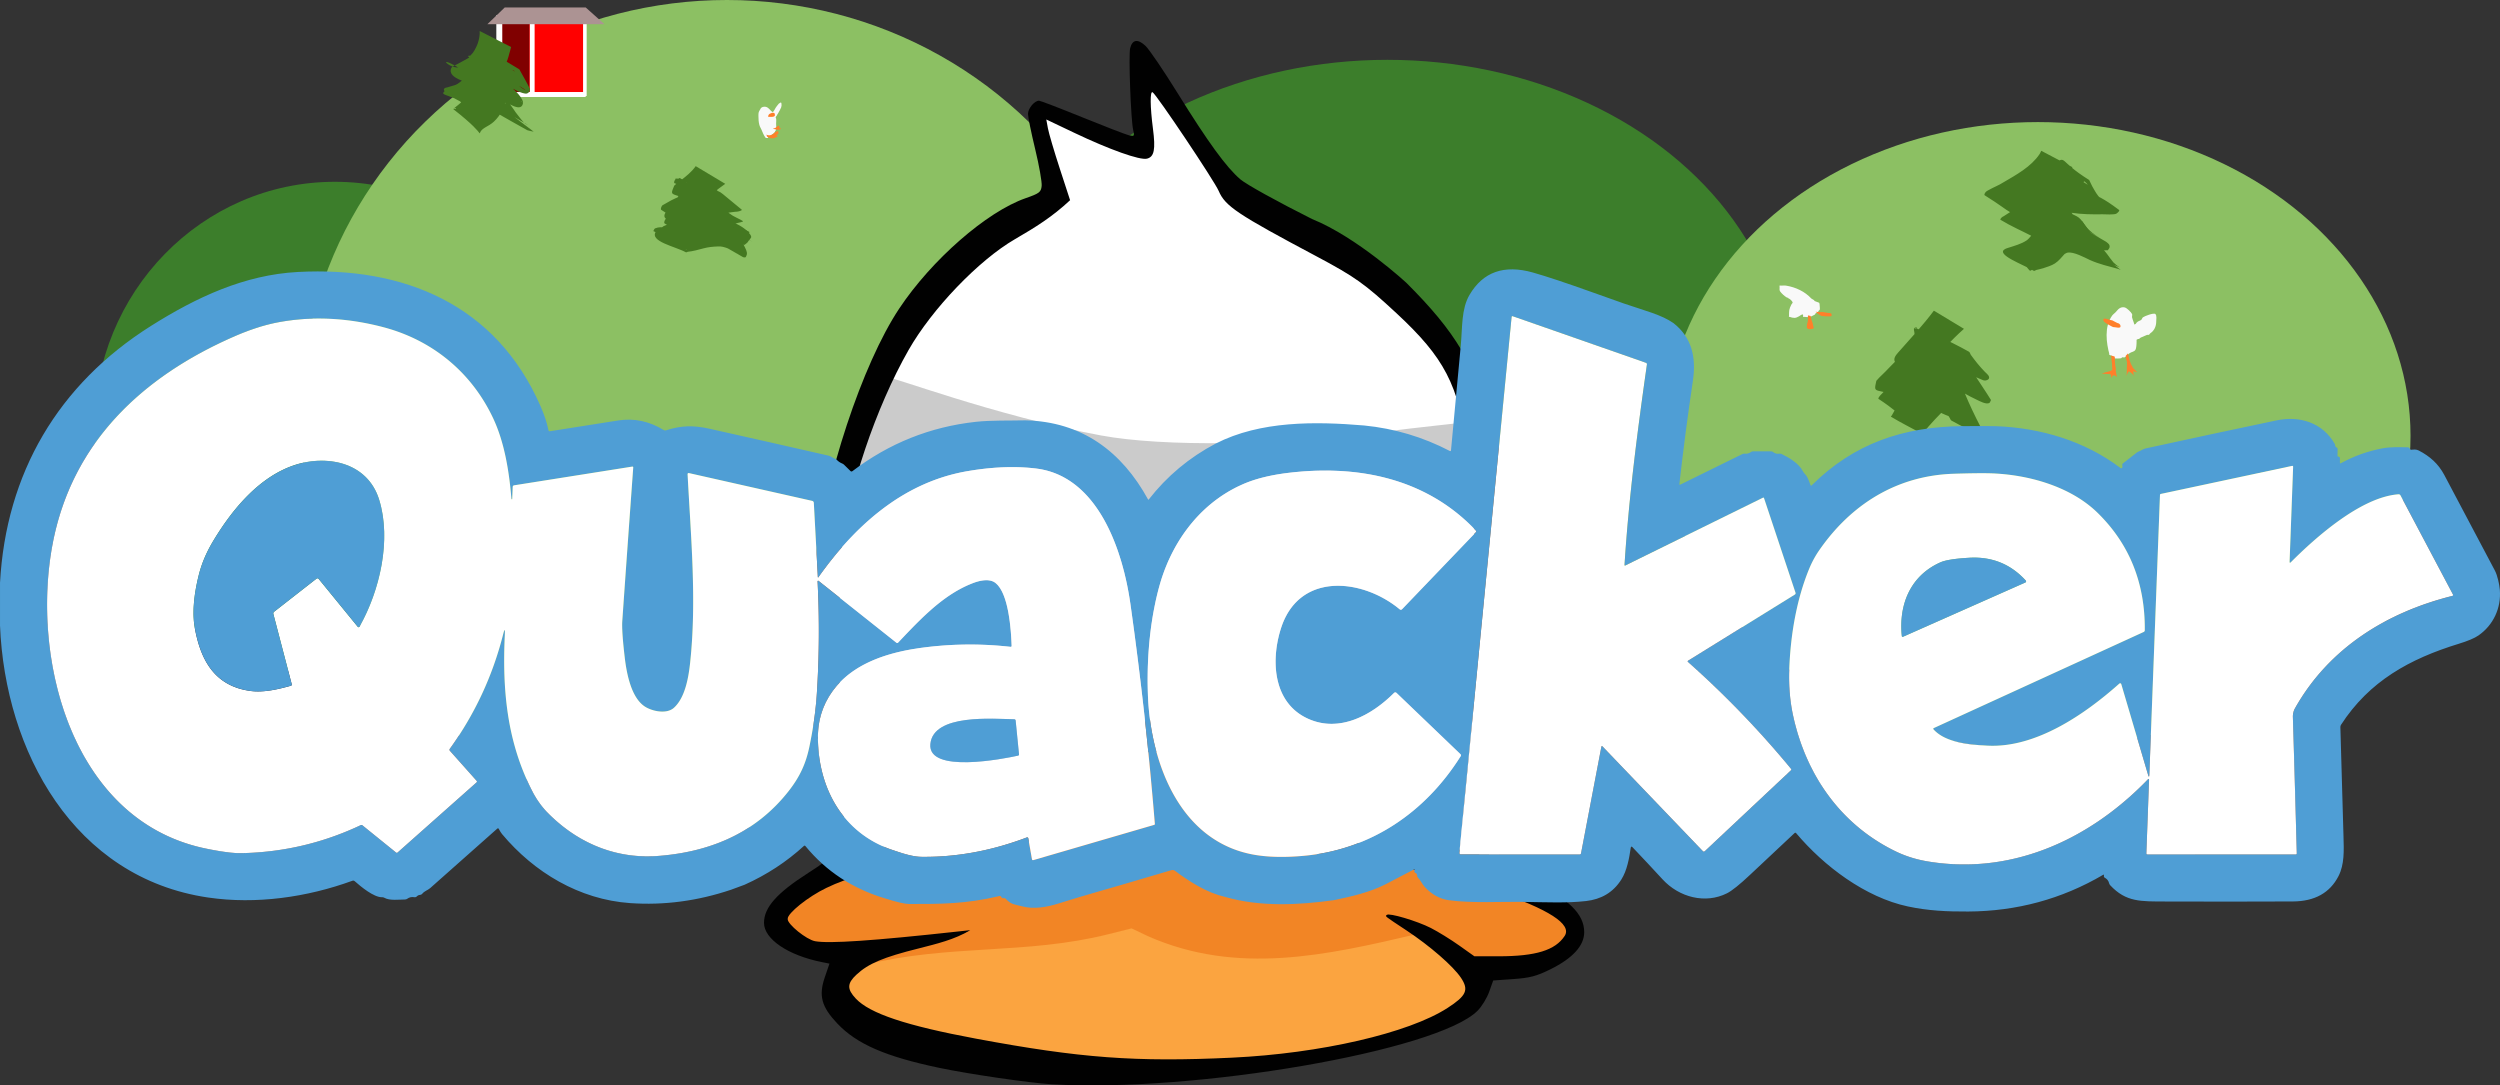 <?xml version="1.0" encoding="UTF-8" standalone="no"?>
<!-- Created with Inkscape (http://www.inkscape.org/) -->

<svg
   version="1.1"
   id="svg1"
   width="1060.669"
   height="460.499"
   viewBox="0 0 1060.669 460.499"
   sodipodi:docname="logo.svg"
   inkscape:version="1.3.2 (091e20e, 2023-11-25, custom)"
   xml:space="preserve"
   xmlns:inkscape="http://www.inkscape.org/namespaces/inkscape"
   xmlns:sodipodi="http://sodipodi.sourceforge.net/DTD/sodipodi-0.dtd"
   xmlns="http://www.w3.org/2000/svg"
   xmlns:svg="http://www.w3.org/2000/svg"><rect x="0" y="0" width="1060.669" height="460.499" fill="#333333" stroke="none"/><defs
     id="defs1" /><sodipodi:namedview
     id="namedview1"
     pagecolor="#ffffff"
     bordercolor="#000000"
     borderopacity="0.25"
     inkscape:showpageshadow="2"
     inkscape:pageopacity="0.0"
     inkscape:pagecheckerboard="0"
     inkscape:deskcolor="#d1d1d1"
     inkscape:zoom="0.70710678"
     inkscape:cx="461.74073"
     inkscape:cy="276.47875"
     inkscape:window-width="1920"
     inkscape:window-height="991"
     inkscape:window-x="-9"
     inkscape:window-y="-9"
     inkscape:window-maximized="1"
     inkscape:current-layer="svg1" /><g
     id="g8"
     inkscape:label="logo"
     inkscape:groupmode="layer"
     transform="translate(-224,-214)"><g
       id="g2"
       inkscape:label="hills"
       transform="translate(238.027,214)"><g
         id="layer5"
         inkscape:label="hills"
         transform="translate(-146.247,-220.313)"
         style="display:inline"><ellipse
           style="fill:#3c7e2b;fill-opacity:1"
           id="path4335"
           cx="274.281"
           cy="402.016"
           rx="102.034"
           ry="104.573"
           inkscape:label="hill1" /><ellipse
           style="display:inline;fill:#8cc063;fill-opacity:1;stroke-width:1.083"
           id="path4035"
           cx="440.626"
           cy="395.954"
           rx="180.718"
           ry="175.641"
           inkscape:label="hill2" /><ellipse
           style="fill:#3c7e2b;fill-opacity:1"
           id="path4341"
           cx="720.84"
           cy="381.74"
           rx="169.55"
           ry="136.046"
           inkscape:label="hill3" /><ellipse
           style="display:inline;fill:#8cc063;fill-opacity:1;stroke-width:1.083"
           id="ellipse1"
           inkscape:label="hill4"
           ry="133.107"
           rx="158.09"
           cy="405.216"
           cx="996.838" /></g><g
         id="layer6"
         inkscape:label="objects"
         transform="translate(-172.247,-220.313)"><rect
           style="fill:#800000;fill-opacity:1"
           id="rect4726"
           width="32.665"
           height="34.1"
           x="370.079"
           y="226.857" /><rect
           style="fill:#ff0000;fill-opacity:1"
           id="rect4834"
           width="23.242"
           height="34.28"
           x="382.821"
           y="226.678" /><rect
           style="fill:#ffffff;fill-opacity:1"
           id="rect4888"
           width="2.031"
           height="34.265"
           x="383.01"
           y="226.278" /><rect
           style="fill:#ffffff;fill-opacity:1"
           id="rect4890"
           width="1.523"
           height="34.392"
           x="405.599"
           y="226.658" /><rect
           style="fill:#ffffff;fill-opacity:1"
           id="rect4894"
           width="36.93"
           height="2.031"
           x="369.684"
           y="259.401" /><rect
           style="fill:#ffffff;fill-opacity:1"
           id="rect4896"
           width="36.93"
           height="2.031"
           x="369.684"
           y="259.401" /><rect
           style="fill:#ffffff;fill-opacity:1"
           id="rect4900"
           width="2.522"
           height="34.681"
           x="368.796"
           y="226.782" /><path
           id="rect5006"
           style="fill:#ac9393"
           d="m 372.363,223.486 h 34.36 l 7.953,7.107 h -49.687 z"
           sodipodi:nodetypes="ccccc" /><path
           style="fill:#447821;fill-opacity:1"
           id="path5313"
           d="m 453.384,290.805 c -1.704,2.446 -4.093,4.311 -6.429,6.119 -0.53,0.41 -1.085,0.786 -1.608,1.204 -0.373,0.299 -0.718,0.631 -1.076,0.946 -2.34,5.733 -1.08,1.692 12.75,9.163 0.466,0.252 1.052,-0.13 1.579,-0.182 2.025,-0.196 4.056,-0.349 6.084,-0.513 1.056,-0.125 2.119,-0.185 3.175,-0.305 0.273,-0.031 0.583,0.031 0.815,-0.117 0.281,-0.179 0.886,-0.602 0.611,-0.792 -12.001,-8.309 -8.217,-8.931 -13.907,-7.724 -0.955,0.138 -1.915,0.24 -2.87,0.372 -0.256,0.036 -1.135,0.088 -1.329,0.45 -0.237,0.442 -0.283,0.963 -0.424,1.445 4.457,2.497 8.86,5.092 13.371,7.49 0.272,0.145 0.614,0.06 0.919,0.105 0.39,0.058 0.778,0.13 1.165,0.203 1.391,0.264 2.778,0.56 4.165,0.846 0.374,0.085 0.756,0.14 1.122,0.253 0.227,0.07 0.432,0.195 0.648,0.293 -4.167,-2.652 -8.385,-5.225 -12.5,-7.957 -0.127,-0.084 0.01,-0.413 -0.141,-0.434 -0.374,-0.052 -0.733,0.178 -1.102,0.26 -0.489,0.11 -0.981,0.21 -1.471,0.316 -3.243,0.571 -6.495,1.084 -9.747,1.598 -0.437,0.07 -1.339,0.193 -1.796,0.344 -0.244,0.081 -0.47,0.21 -0.705,0.312 -0.6,0.26 -1.172,0.525 -1.745,0.841 -1.099,0.64 -2.215,1.249 -3.321,1.878 -0.162,0.111 -0.365,0.18 -0.486,0.334 -0.177,0.226 -0.855,1.497 -0.342,1.816 12.389,7.716 9.067,7.252 16.707,7.631 3.53,0.203 7.051,-0.139 10.516,-0.797 1.58,-0.258 3.106,-0.738 4.64,-1.177 5.654,-1.373 3.051,0.524 -11.482,-9.14 -0.278,-0.185 -0.667,0.06 -1.001,0.05 -0.231,-0.007 -3.281,-0.279 -3.316,-0.282 -1.856,-0.166 -3.714,-0.309 -5.567,-0.512 -0.363,-0.04 -2.161,-0.231 -2.639,-0.349 -0.19,-0.047 -0.358,-0.158 -0.538,-0.237 4.15,2.806 8.232,5.715 12.45,8.417 0.139,0.089 0.321,-0.081 0.478,-0.135 0.945,-0.327 1.798,-0.792 2.456,-1.571 0.267,-0.317 0.461,-0.689 0.691,-1.034 0.768,-1.352 1.486,-2.773 1.545,-4.351 -0.917,-5.46 -0.026,-0.964 -13.267,-7.92 -0.089,-0.047 -0.992,0.496 -1.019,0.52 -0.501,0.443 -0.836,1.033 -1.2,1.58 -1.101,1.745 -2.195,3.493 -3.359,5.197 -1.203,1.599 -2.452,3.161 -3.831,4.61 -3.848,4.627 4.48,4.345 12.296,8.754 0.166,0.094 0.284,-0.255 0.429,-0.379 0.427,-0.367 0.392,-0.328 0.844,-0.664 0.995,-0.725 1.97,-1.477 2.986,-2.177 0.39,-0.165 0.717,-0.448 1.097,-0.63 0.125,-0.06 0.516,-0.063 0.395,-0.13 -4.291,-2.398 -8.743,-4.501 -13.021,-6.923 -0.116,-0.065 0.242,-0.438 0.256,-0.305 0.018,0.178 -0.159,0.32 -0.238,0.48 -0.936,1.371 -2.09,2.581 -3.305,3.706 -0.497,0.435 -0.999,0.872 -1.539,1.255 -0.13,0.093 -0.69,0.416 -0.79,0.567 -0.158,0.238 -0.232,0.523 -0.348,0.785 0.013,0.293 -0.21,0.723 0.038,0.879 4.321,2.709 8.823,5.124 13.334,7.505 0.272,0.143 0.614,0.013 0.921,0.017 1.395,0.021 2.767,-0.018 4.159,-0.108 2.243,-0.208 4.492,-0.533 6.688,-1.046 0.559,-0.089 1.031,-0.258 1.473,-0.61 0.12,-0.095 0.266,-0.174 0.342,-0.307 0.396,-0.692 0.346,-0.98 0.418,-1.732 -0.011,-0.917 -0.353,-1.717 -0.783,-2.507 -0.107,-0.197 -0.227,-0.386 -0.341,-0.579 -0.217,-0.367 -0.343,-0.351 -0.146,-0.349 -4.54,-1.871 -9.04,-3.839 -13.619,-5.612 -0.262,-0.101 0.404,0.39 0.613,0.578 0.816,0.731 1.693,1.483 2.643,2.036 4.42,2.577 8.868,5.105 13.302,7.657 1.459,0.749 3.086,0.99 4.654,1.404 0.644,0.186 1.251,0.534 1.914,0.659 0.12,0.023 0.289,0.104 0.368,0.01 1.076,-1.291 0.973,-1.069 0.578,-2.077 -3.925,-5.526 -11.237,-6.073 -16.636,-9.337 4.057,2.333 8.117,4.66 12.17,7 0.138,0.08 -0.289,-0.135 -0.424,-0.218 -0.138,-0.085 -0.273,-0.176 -0.393,-0.284 -0.493,-0.445 -0.719,-0.988 -0.962,-1.59 -0.179,-0.621 -0.257,-0.8 -0.338,-1.421 -0.015,-0.12 -0.019,-0.242 -0.012,-0.363 0.003,-0.043 0.032,-0.164 0.041,-0.122 0.013,0.057 -0.014,0.116 -0.03,0.173 -0.042,0.152 -0.096,0.301 -0.144,0.451 -1.222,5.158 0.003,0.558 -12.782,-6.959 -0.056,-0.033 0.141,-0.019 0.195,0.018 0.014,0.009 0.151,0.337 0.278,0.254 0.084,-0.056 0.099,-0.176 0.149,-0.264 -1.913,1.485 -4.025,2.669 -6.162,3.797 -1.389,0.709 -2.749,1.476 -4.163,2.136 -0.859,0.401 -1.735,0.766 -2.594,1.168 -1.05,0.398 -2.134,0.647 -3.178,1.068 -0.62,0.235 -1.295,0.375 -1.877,0.705 -0.646,0.366 -1.212,0.902 -1.814,1.335 -0.285,0.292 -1.268,0.646 -1.487,0.965 -2.904,4.246 8.175,6.313 12.679,8.8 0.241,0.133 0.535,-0.133 0.802,-0.199 2.288,-0.225 4.496,-0.874 6.711,-1.454 1.953,-0.524 3.959,-0.735 5.974,-0.799 1.57,-0.174 3.023,0.328 4.474,0.847 -0.287,-0.291 1.375,0.763 1.033,0.568 -4.03,-2.296 -16.007,-9.374 -12.074,-6.916 4.569,2.857 9.543,5.627 14.389,8.27 0.2,0.099 0.406,0.188 0.601,0.296 0.17,0.094 0.662,0.406 0.494,0.309 -4.084,-2.348 -8.159,-4.712 -12.241,-7.063 -0.131,-0.075 0.259,0.155 0.385,0.237 0.742,0.481 -0.053,-8.4e-4 0.667,0.427 4.349,2.512 8.685,5.045 13.046,7.535 0.101,0.058 0.22,0.075 0.332,0.102 0.888,0.216 0.989,-0.263 1.32,-1.305 0.077,-0.243 -0.003,-0.51 -0.005,-0.765 -0.095,-0.332 -0.163,-0.672 -0.284,-0.995 -0.274,-0.726 -0.824,-1.744 -1.191,-2.415 -0.546,-0.997 -1.136,-1.969 -1.709,-2.951 -3.186,-5.028 -1.194,-2.143 -13.984,-8.387 -0.496,-0.242 -1.094,0.147 -1.637,0.246 -1.982,0.362 -3.944,0.862 -5.898,1.346 -1.78,0.468 -3.553,0.965 -5.338,1.417 -0.994,0.252 -1.996,0.463 -2.985,0.733 -0.944,0.325 -1.94,0.318 -2.925,0.328 -0.618,-0.016 -1.239,-0.033 -1.848,0.101 -0.25,0.055 -0.489,0.151 -0.734,0.223 -0.773,0.148 -0.72,0.478 -1.156,1.281 0,0 13.628,6.411 13.628,6.411 v 0 c -0.771,1.07 -0.891,0.948 -0.183,0.778 0.752,-0.153 1.526,-0.078 2.287,-0.157 1.07,-0.079 2.113,-0.212 3.077,-0.724 2.462,-1.008 4.982,-1.898 7.574,-2.51 1.895,-0.431 3.965,-0.994 5.928,-0.916 0.535,0.021 2.026,0.567 1.585,0.264 -14.092,-9.676 -14.192,-9.877 -10.653,-6.29 1.186,1.806 2.49,3.578 3.202,5.639 0.161,0.458 0.139,0.667 0.634,-0.359 0.02,-0.042 -0.564,-0.407 -0.629,-0.455 4.142,2.396 8.284,4.793 12.426,7.189 -0.461,-0.288 -0.221,-0.151 -0.72,-0.411 -4.789,-2.852 -9.552,-5.786 -14.492,-8.381 -0.205,-0.115 -0.411,-0.23 -0.615,-0.345 -0.207,-0.117 -0.827,-0.471 -0.621,-0.352 4.002,2.318 16.077,9.152 12.01,6.948 -4.092,-2.217 -9.095,-6.511 -14.335,-7.95 -1.55,-0.388 -3.118,-0.549 -4.713,-0.349 -2,0.237 -3.992,0.533 -5.916,1.155 -2.205,0.56 -4.443,1.106 -6.737,0.975 -5.424,-1.589 1.27,0.302 11.465,7.414 0.2,0.139 -0.354,0.334 -0.527,0.506 -0.085,0.084 0.168,-0.17 0.262,-0.244 0.337,-0.263 0.717,-0.469 1.037,-0.755 0.478,-0.345 0.658,-0.501 1.179,-0.776 0.727,-0.383 1.522,-0.625 2.295,-0.892 0.602,-0.171 1.238,-0.297 1.826,-0.513 0.515,-0.189 0.974,-0.515 1.457,-0.766 2.059,-1.249 4.1,-2.537 6.25,-3.628 1.486,-0.781 2.981,-1.546 4.472,-2.318 0.297,-0.154 1.734,-0.881 2.099,-1.125 0.247,-0.165 0.463,-0.373 0.694,-0.56 0.18,-0.295 0.405,-0.566 0.541,-0.884 0.051,-0.12 0.029,-0.263 0.002,-0.39 -0.015,-0.071 -0.101,-0.111 -0.122,-0.181 -0.034,-0.113 0.061,-0.289 -0.04,-0.351 -12.854,-7.886 -8.772,-10.356 -13.389,-7.363 -0.305,0.338 -0.558,0.537 -0.708,0.97 -0.302,0.873 0.175,1.808 0.249,2.669 0.03,0.14 0.283,1.343 0.334,1.503 1.71,5.325 15.03,5.99 13.992,9.088 5.153,2.411 13.469,7.222 -8.684,-5.343 0.803,-0.38 0.543,-0.177 1.297,-1.465 0.022,-0.038 -0.072,-0.052 -0.114,-0.067 -0.145,-0.052 -0.296,-0.09 -0.444,-0.134 -0.845,-0.254 -0.449,-0.141 -1.363,-0.381 -1.484,-0.39 -2.972,-0.772 -4.303,-1.569 3.799,2.209 7.6,4.415 11.398,6.626 0.32,0.187 -0.651,-0.357 -0.966,-0.552 -0.658,-0.408 -0.962,-0.644 -1.534,-1.132 -0.145,-0.124 -0.248,-0.309 -0.423,-0.386 -4.653,-2.073 -9.354,-4.035 -14.031,-6.053 0.907,0.639 1.589,1.622 2.047,2.615 0.014,0.147 0.025,0.293 0.043,0.44 0.003,0.03 0.039,0.066 0.019,0.088 -0.261,0.3 -0.98,0.326 -1.301,0.508 -1.989,0.564 -4.016,1.004 -6.09,1.082 -1.437,10e-4 -2.865,-0.01 -4.276,-0.335 -0.316,-0.073 -1.206,-0.464 -0.928,-0.295 12.072,7.359 15.924,4.406 11.543,7.482 -0.108,0.076 -0.197,0.266 -0.324,0.229 -0.115,-0.033 0.171,-0.168 0.26,-0.248 0.646,-0.581 1.316,-1.137 1.906,-1.778 0.611,-0.625 1.246,-1.243 1.823,-1.899 0.58,-0.658 1.102,-1.37 1.703,-2.011 0.123,-0.148 1.327,-1.518 1.1,-1.666 -13.076,-8.485 -9.26,-9.73 -14.64,-6.181 -0.395,0.267 -0.801,0.516 -1.194,0.785 -0.626,0.429 -1.197,0.941 -1.869,1.303 -0.121,0.068 -0.587,0.367 -0.787,0.355 -0.073,-0.004 -0.23,-0.178 -0.168,-0.14 4.18,2.624 8.384,5.211 12.525,7.897 0.066,0.043 -0.204,0.162 -0.221,0.085 -0.027,-0.124 0.109,-0.228 0.164,-0.342 1.159,-1.637 2.247,-3.329 3.578,-4.838 0.412,-0.504 1.029,-1.228 1.396,-1.785 0.71,-1.079 1.179,-2.32 2.066,-3.286 0.397,-0.381 0.497,-0.621 1.006,-0.721 0.111,-0.022 0.229,-0.017 0.338,0.013 0.098,0.027 0.353,0.204 0.265,0.153 -12.61,-7.329 -17.177,-6.086 -12.14,-7.357 0.088,0.028 0.202,0.015 0.265,0.083 0.16,0.173 0.135,0.684 0.117,0.846 -0.093,0.833 -0.445,1.601 -0.847,2.325 -0.714,0.899 -0.882,1.095 -2.004,1.454 -0.27,0.086 -0.549,0.137 -0.822,0.214 -0.277,0.078 -1.05,0.069 -0.827,0.25 3.821,3.091 7.932,5.804 11.897,8.707 0.705,-0.203 1.935,-0.03 2.627,0.014 1.818,0.115 3.637,0.246 5.445,0.479 1.008,0.151 2.641,0.362 3.649,0.64 0.406,0.112 1.514,0.709 1.182,0.449 -12.007,-9.413 -7.158,-10.254 -12.435,-8.363 -1.379,0.489 -2.784,0.908 -4.193,1.303 -3.281,0.756 -6.637,1.072 -9.995,0.636 -0.624,-0.093 -1.253,-0.156 -1.872,-0.279 -0.514,-0.102 -1.961,-0.678 -1.521,-0.395 3.811,2.449 7.921,4.418 11.691,6.93 0.215,0.143 -0.426,0.294 -0.644,0.433 -0.097,0.061 -0.37,0.256 -0.3,0.166 0.093,-0.118 0.247,-0.171 0.37,-0.256 1.087,-0.618 2.16,-1.264 3.277,-1.827 1.196,-0.564 2.401,-1.078 3.696,-1.379 3.153,-0.752 6.36,-1.249 9.572,-1.676 0.538,-0.069 1.076,-0.143 1.615,-0.206 0.469,-0.056 0.96,-0.002 1.408,-0.151 0.49,-0.164 1.747,-0.446 1.345,-0.77 -11.773,-9.491 -7.749,-7.398 -13.916,-8.359 -1.833,-0.344 -3.682,-0.703 -5.477,-1.214 -4.59,-1.307 -12.662,-7.148 11.123,6.754 -0.297,0.363 -1.359,1.181 -0.901,1.08 1.165,-0.257 2.356,-0.35 3.548,-0.372 5.701,0.495 -0.591,0.076 -11.337,-7.765 -0.226,-0.165 0.459,-0.349 0.594,-0.594 0.07,-0.128 -0.243,0.168 -0.383,0.21 -0.789,0.237 -2.01,0.374 -2.773,0.484 -1.975,0.192 -4.156,0.463 -6.133,0.2 -0.565,-0.075 -2.119,-0.747 -1.658,-0.413 6.578,4.757 15.576,9.816 10.967,7.218 0.2,-0.327 0.35,-0.691 0.601,-0.98 0.506,-0.582 2.694,-2.454 3.172,-2.858 1.805,-1.525 3.655,-3 5.608,-4.332 0,0 -12.54,-7.505 -12.54,-7.505 z" /><circle
           id="path5315"
           style="fill:#447821;stroke:#000000"
           cx="469.815"
           cy="316.256"
           r="0.128" /><path
           style="fill:#447821;fill-opacity:1"
           id="path5317"
           d="m 463.173,314.462 c -0.095,0.769 -0.569,1.231 -1.287,1.434 -0.097,-0.003 -0.194,-0.007 -0.291,-0.01 0,0 12.308,8.388 12.308,8.388 v 0 c 0.135,-0.075 0.269,-0.151 0.404,-0.226 0.95,-0.645 1.554,-1.423 2.029,-2.468 0,0 -13.163,-7.118 -13.163,-7.118 z" /><path
           style="fill:#447821;fill-opacity:1"
           id="path5319"
           d="m 475.559,319.414 c -4.775,-3.605 -0.482,-0.408 -14.041,-8.203 -0.311,-0.179 -0.623,-0.354 -0.936,-0.529 -0.336,-0.188 -1.342,-0.754 -1.009,-0.561 12.149,7.018 14.944,8.758 10.388,5.943 -0.703,-0.435 -1.384,-0.901 -2.051,-1.389 0,0 -13.639,-5.391 -13.639,-5.391 v 0 c 0.738,0.522 1.443,1.091 2.226,1.548 5.243,3.398 0.781,0.529 14.276,8.337 0.344,0.199 0.69,0.392 1.036,0.588 0.333,0.189 1.33,0.758 0.999,0.566 -3.874,-2.245 -7.763,-4.465 -11.627,-6.726 -0.155,-0.091 0.33,0.142 0.495,0.213 0,0 13.884,5.604 13.884,5.604 z" /><path
           style="fill:#447821;fill-opacity:1"
           id="path5321"
           d="m 460.841,315.955 c 0.36,0.626 0.634,1.292 1.007,1.912 0,0 13.828,5.546 13.828,5.546 v 0 c -0.114,-0.028 -0.235,-0.035 -0.341,-0.085 -0.468,-0.218 -0.739,-0.744 -0.873,-1.21 0,0 -13.622,-6.163 -13.622,-6.163 z" /><path
           style="fill:#447821;fill-opacity:1"
           id="path5323"
           d="m 476.829,321.444 c -0.15,-0.131 -0.461,-0.409 -0.622,-0.523 -4.29,-3.037 -9.092,-5.274 -13.646,-7.899 0,0 11.489,9.27 11.489,9.27 v 0 c -20.856,-12.062 -15.522,-8.863 -11.105,-6.452 0,0 13.884,5.604 13.884,5.604 z" /><path
           style="fill:#447821;fill-opacity:1"
           id="path5325"
           d="m 463.226,311.765 c 0.028,0.047 0.063,0.089 0.083,0.14 0.024,0.06 0.035,0.125 0.047,0.188 0.037,0.196 0.036,0.398 -0.003,0.593 -0.012,0.061 -0.032,0.12 -0.048,0.18 -0.086,0.186 -0.247,0.312 -0.387,0.454 0,0 13.013,6.96 13.013,6.96 v 0 c -0.094,-0.221 -0.138,-0.458 -0.12,-0.699 0.035,-0.203 0.056,-0.332 0.17,-0.509 0.065,-0.102 0.102,-0.154 0.207,-0.21 0.041,-0.022 0.086,-0.033 0.13,-0.05 0,0 -13.092,-7.049 -13.092,-7.049 z" /><path
           style="fill:#447821;fill-opacity:1"
           id="path5327"
           d="m 462.3,315.845 c 0.107,0.209 0.242,0.406 0.322,0.627 0.144,0.398 0.176,0.814 0.103,1.229 -0.052,0.297 -0.209,0.636 -0.373,0.889 -0.07,0.108 -0.159,0.203 -0.238,0.304 -0.179,0.204 -0.395,0.361 -0.622,0.505 -0.046,0.029 -0.093,0.055 -0.139,0.084 -0.035,0.023 -0.067,0.05 -0.101,0.072 0.021,0.021 -0.083,0.06 -0.094,0.029 -0.007,-0.02 0.008,-0.043 0.009,-0.064 5e-5,-0.004 -0.005,-0.011 -0.008,-0.008 -0.012,0.01 -0.018,0.026 -0.027,0.039 -0.017,0.022 -0.034,0.043 -0.051,0.065 -0.007,5.4e-4 -0.018,-0.004 -0.022,0.002 -0.011,0.013 -0.013,0.031 -0.019,0.046 -0.045,0.112 -0.018,0.075 -0.068,0.133 -0.017,0.019 -0.025,0.053 -0.05,0.057 -0.019,0.003 -0.024,-0.029 -0.037,-0.044 0,0 12.841,7.656 12.841,7.656 v 0 c 0.004,-0.071 -10e-4,-0.141 0.058,-0.195 0.006,-0.006 0.018,0.007 0.025,0.004 0.051,-0.023 0.055,-0.056 0.078,-0.105 0.02,-0.046 -0.009,0.017 0.046,-0.064 0.02,-0.029 0.04,-0.06 0.056,-0.091 0.075,-0.15 0.094,-0.227 0.08,-0.391 0.002,-0.05 0.003,-0.099 0.006,-0.149 0.005,-0.064 0.031,-0.128 0.02,-0.192 -0.012,-0.067 -0.06,-0.123 -0.087,-0.186 -0.136,-0.318 -0.241,-0.648 -0.307,-0.988 -0.06,-0.406 -0.104,-0.591 -0.093,-1.01 0.01,-0.366 0.04,-0.718 0.241,-1.039 0.09,-0.143 0.206,-0.278 0.349,-0.368 0.147,-0.092 0.331,-0.106 0.496,-0.159 0,0 -12.393,-6.688 -12.393,-6.688 z" /><path
           style="fill:#447821;fill-opacity:1"
           id="path5329"
           d="m 446.589,295.905 c -0.024,0.026 -0.044,0.058 -0.073,0.079 -0.026,0.018 -0.059,0.021 -0.088,0.032 -0.038,0.015 -0.073,0.037 -0.112,0.048 -0.146,0.043 -0.302,0.04 -0.452,0.041 -0.156,-2.5e-4 -0.311,-0.008 -0.466,-0.024 -0.13,-0.013 -0.172,-0.036 -0.302,0.013 -0.062,0.023 -0.116,0.063 -0.174,0.094 -0.241,0.255 -0.428,0.545 -0.55,0.875 -0.056,0.152 -0.126,0.304 -0.145,0.465 -0.017,0.147 0.028,0.295 0.042,0.442 0,0 13.701,5.518 13.701,5.518 v 0 c -0.257,0.382 -0.502,0.771 -0.75,1.158 -0.007,0.018 -0.033,0.037 -0.022,0.054 0.016,0.026 0.124,-0.008 0.181,-0.021 0.167,-0.037 0.336,-0.066 0.503,-0.104 0.18,-0.047 0.362,-0.105 0.545,-0.139 0.066,-0.012 0.134,-0.015 0.201,-0.026 0.052,-0.008 0.102,-0.029 0.155,-0.031 0.042,-10e-4 0.083,0.014 0.125,0.021 0,0 -12.318,-8.497 -12.318,-8.497 z" /><path
           style="fill:#447821;fill-opacity:1"
           id="path5331"
           d="m 446.97,296.032 c -0.087,0.138 -0.218,0.235 -0.362,0.31 -0.039,0.02 -0.084,0.029 -0.125,0.046 -0.228,0.096 -0.043,0.039 -0.251,0.095 -4.9,-1.203 1.607,0.387 12.961,7.002 0.145,0.084 -0.179,0.285 -0.288,0.413 -0.016,0.018 -0.052,0.02 -0.071,0.007 -0.01,-0.006 0.005,-0.109 0.009,-0.148 0.029,-0.142 0.118,-0.206 0.233,-0.277 0,0 -12.586,-7.621 -12.586,-7.621 v 0 c -0.129,0.198 -0.253,0.4 -0.416,0.572 -0.048,0.064 -0.1,0.124 -0.143,0.191 -0.099,0.154 -0.556,1.033 -0.543,1.041 12.714,7.644 9.898,10.887 13.197,7.022 0.16,-0.104 0.38,-0.235 0.58,-0.205 0.044,0.006 0.082,0.033 0.123,0.049 0,0 -12.318,-8.497 -12.318,-8.497 z" /><path
           style="fill:#447821;fill-opacity:1"
           id="path5333"
           d="m 443.221,308.973 c 0.297,0.405 0.445,0.884 0.503,1.379 0.018,0.158 0.025,0.441 0.031,0.605 -0.01,0.203 -0.057,0.4 -0.115,0.593 -0.034,0.115 -0.047,0.17 -0.113,0.267 9.607,5.942 10.079,12.087 12.988,7.425 0.107,-0.172 0.294,-0.512 0.375,-0.69 0.165,-0.361 0.227,-0.576 0.357,-0.955 0.046,-0.191 0.101,-0.38 0.138,-0.572 0.04,-0.21 0.056,-0.423 0.091,-0.634 0.033,-0.192 0.076,-0.381 0.114,-0.572 0.035,-0.176 0.063,-0.354 0.104,-0.528 0.075,-0.316 0.148,-0.5 0.253,-0.8 0.061,-0.16 0.139,-0.377 0.216,-0.535 0.025,-0.051 0.065,-0.094 0.086,-0.147 0.006,-0.016 -0.012,-0.035 -0.006,-0.051 0.014,-0.043 0.096,-0.102 0.121,-0.123 0,0 -12.633,-7.465 -12.633,-7.465 v 0 c -0.112,0.191 -0.388,0.643 -0.424,0.839 -0.015,0.084 0.022,0.17 0.035,0.255 0.086,0.557 0.019,0.022 0.09,0.656 0.034,0.503 0.045,0.935 -0.01,1.439 -0.018,0.169 -0.03,0.34 -0.07,0.505 -0.075,0.314 -0.193,0.51 -0.334,0.79 -0.161,0.214 -0.196,0.313 -0.428,0.441 -0.066,0.036 -0.138,0.066 -0.213,0.072 -0.059,0.005 -0.148,0.014 -0.173,-0.039 -0.043,-0.09 -0.075,-0.35 0.011,-0.299 4.226,2.541 8.361,5.231 12.542,7.847 -0.081,-0.19 -0.014,0.003 -0.039,-0.283 -0.005,-0.062 -0.023,-0.122 -0.034,-0.183 -0.051,-0.276 -0.102,-0.552 -0.135,-0.831 -0.01,-0.123 -0.017,-0.245 -0.03,-0.368 -0.044,-0.383 -0.11,-0.737 -0.11,-1.127 -10e-6,-0.107 -0.002,-0.215 0.017,-0.32 0.014,-0.078 0.054,-0.149 0.082,-0.224 0,0 -13.288,-6.365 -13.288,-6.365 z" /><path
           style="fill:#447821;fill-opacity:1"
           id="path5335"
           d="m 978.695,352.123 c -4.407,5.945 -9.499,11.35 -14.387,16.897 -0.617,0.745 -2.336,2.36 -2.371,3.684 -0.013,0.494 0.089,1.147 0.52,1.39 4.678,2.639 9.476,5.119 14.479,7.073 0.323,0.126 4.436,-1.231 4.611,-1.287 2.093,-0.587 4.052,-1.537 6.089,-2.279 0.186,-0.068 2.415,-0.778 2.728,-0.945 0.354,-0.19 0.644,-0.481 0.967,-0.722 1.566,-1.732 1.811,-3.209 1.543,-5.451 -0.343,-2.257 0.056,-0.258 -0.199,-0.371 -4.361,-1.935 -8.545,-4.257 -12.933,-6.13 -0.484,-0.207 0.785,0.705 1.139,1.095 0.342,0.378 2.853,3.493 3.085,3.78 1.325,1.788 2.936,3.336 4.362,5.037 0.112,0.133 0.238,0.609 0.28,0.44 0.434,-1.735 -0.295,-1.494 -1.678,-2.162 -4.746,-1.907 -9.232,-4.367 -13.839,-6.569 -0.625,0.111 -1.28,0.114 -1.875,0.333 -1.371,0.505 -2.713,1.678 -3.76,2.623 -2.097,1.895 -4.02,4.006 -6.01,6.011 -0.585,0.596 -1.174,1.189 -1.756,1.788 -1.843,1.895 -1.097,1.188 -2.836,2.87 -0.897,0.867 -1.782,1.683 -2.565,2.654 -1.326,6.239 -0.959,2.475 13.895,7.764 0.545,0.194 0.988,-0.604 1.471,-0.923 2.235,-1.474 4.349,-3.07 6.443,-4.736 2.391,-1.964 4.786,-3.921 7.124,-5.948 1.56,-1.353 3.049,-2.733 4.725,-3.94 0.355,0.16 0.741,0.263 1.065,0.48 0.402,0.269 1.516,1.186 1.088,0.962 -3.77,-1.977 -7.346,-4.317 -11.146,-6.236 -0.558,-0.282 0.929,0.839 1.358,1.293 0.96,1.015 1.574,1.915 2.41,3.04 2.401,3.38 4.727,6.822 6.77,10.434 0.005,-0.263 0.154,-0.566 0.015,-0.79 -0.668,-1.071 -2.521,-1.603 -3.439,-2.046 -0.954,-0.46 -1.901,-0.937 -2.837,-1.433 -0.978,-0.518 -3.865,-2.156 -2.905,-1.607 3.163,1.81 6.343,3.592 9.514,5.387 -1.909,-1.236 -3.61,-2.729 -5.144,-4.401 -0.337,-0.367 -0.551,-0.874 -0.978,-1.131 -4.487,-2.689 -8.915,-5.538 -13.695,-7.662 -0.52,-0.231 -0.95,0.628 -1.425,0.943 -0.428,0.524 -0.888,1.024 -1.284,1.573 -1.531,2.12 -2.743,4.467 -4.214,6.629 -1.424,2.094 -1.754,2.425 -3.32,4.366 -2.479,2.83 -0.723,0.867 -3.091,3.418 -0.367,0.396 -0.804,0.739 -1.094,1.194 -0.201,0.315 -0.661,0.86 -0.349,1.065 12.967,8.537 8.954,9.502 15.55,7.029 3.176,-1.187 6.13,-2.853 9.026,-4.595 0.608,-0.366 1.154,-0.864 1.824,-1.099 0.543,-0.19 1.147,-0.095 1.721,-0.143 0.56,0.162 1.146,0.254 1.681,0.485 0.583,0.252 2.201,1.267 1.647,0.956 -3.572,-2.004 -7.087,-4.111 -10.703,-6.035 -0.557,-0.296 1.027,0.734 1.51,1.141 1.194,1.007 1.584,1.54 2.625,2.721 1.521,1.855 2.87,3.844 4.182,5.849 0.384,0.588 0.749,1.188 1.131,1.778 0.24,0.37 0.348,0.885 0.733,1.101 4.337,2.441 8.864,4.53 13.296,6.795 -0.002,-0.68 0.161,-1.38 -0.005,-2.039 -0.144,-0.57 -2.816,-5.769 -2.821,-5.779 -2.291,-4.612 -4.348,-9.283 -6.32,-14.04 -1.666,-4.235 -3.157,-8.539 -4.504,-12.886 -0.455,-1.468 -1.502,-4.463 -1.584,-6.078 -4.562,-1.725 -8.921,-4.132 -13.685,-5.176 -0.703,-0.154 -0.066,1.439 -0.083,2.159 -0.019,0.806 -0.011,1.613 -0.023,2.419 -0.029,1.958 0.006,3.042 -0.322,4.976 -0.144,0.848 -0.381,1.677 -0.572,2.516 -1.291,4.828 -4.15,8.88 -7.263,12.696 -0.429,0.476 -0.837,0.972 -1.287,1.428 -1.003,1.018 -1.452,1.333 -2.562,2.167 -0.88,0.662 -1.638,1.092 -2.258,2.003 4.408,2.603 8.621,5.567 13.224,7.808 0.414,0.202 0.735,-0.554 1.102,-0.833 1.281,-0.975 2.475,-1.871 3.706,-2.928 1.072,-0.92 3.313,-3.022 4.365,-4 1.623,-1.453 3.123,-3.032 4.642,-4.591 0.267,-0.274 1.127,-0.6 0.809,-0.812 -12.822,-8.524 -10.769,-11.618 -13.559,-6.179 -2.54,4.171 -4.68,8.566 -6.815,12.953 -0.858,1.773 -1.791,3.507 -2.788,5.203 -0.114,0.194 -0.522,0.473 -0.33,0.59 4.322,2.623 8.868,4.855 13.303,7.283 3.299,-4.272 7.146,-8.091 10.938,-11.92 0.512,-0.492 1.559,-2.073 2.705,-1.621 0.399,0.158 1.239,1.154 0.854,0.964 -3.85,-1.9 -7.404,-4.387 -11.326,-6.133 -0.635,-0.283 0.882,1.077 1.267,1.655 0.385,0.577 0.692,1.202 1.039,1.803 0.377,0.793 1.083,2.204 1.382,3.086 0.04,0.118 -0.022,0.491 0.023,0.375 0.117,-0.298 -0.094,-1.071 0.198,-0.94 11.291,5.054 15.645,10.268 11.193,5.251 -3.061,-4.539 -4.68,-9.787 -5.773,-15.098 -0.774,-3.822 -0.785,-7.709 -0.553,-11.581 0.047,0.863 0.006,-1.87 0.265,-1.402 0,0 -13.005,-7.565 -13.005,-7.565 v 0 c -0.331,0.732 -0.358,1.445 -0.311,2.257 -0.057,4.031 -0.074,8.075 0.712,12.051 1.122,5.373 2.71,10.638 5.299,15.508 3.04,5.982 1.256,3.171 14.429,9.252 0.404,0.186 0.688,-0.611 0.856,-1.023 0.469,-1.144 -1.303,-3.208 -1.523,-4.256 -0.105,-0.204 -1.812,-3.605 -2.035,-3.763 -4.397,-3.115 -9.004,-5.936 -13.689,-8.599 -0.437,-0.248 -1.022,-0.169 -1.506,-0.036 -1.135,0.312 -2.034,1.599 -2.729,2.369 -3.576,3.976 -7.226,7.938 -11.327,11.379 4.115,2.665 8.141,5.473 12.345,7.996 0.151,0.09 0.057,-0.35 0.123,-0.512 0.137,-0.335 0.331,-0.644 0.486,-0.971 0.701,-1.49 1.35,-3.007 2.019,-4.511 1.934,-4.394 3.999,-8.783 6.959,-12.597 4.062,-4.767 2.027,-1.669 -11.789,-8.88 -0.314,-0.164 -0.389,0.594 -0.608,0.872 -0.513,0.651 -2.009,2.339 -2.513,2.872 -0.577,0.611 -1.18,1.198 -1.77,1.797 -2.077,1.961 -4.123,3.82 -6.549,5.35 -0.571,0.36 -1.153,0.706 -1.762,0.997 -0.325,0.155 -1.314,0.122 -1.026,0.338 3.894,2.913 8.127,5.343 12.19,8.015 -0.463,-0.043 -0.278,0.019 0.467,-0.65 0.334,-0.3 0.69,-0.575 1.031,-0.868 1.023,-0.879 1.661,-1.419 2.595,-2.428 0.454,-0.49 0.868,-1.015 1.302,-1.523 3.023,-4.109 6.034,-8.32 7.405,-13.31 0.642,-2.483 0.81,-2.695 1.026,-5.222 0.136,-1.598 0.072,-3.207 0.186,-4.807 0.043,-0.609 0.697,-1.466 0.2,-1.822 -4.094,-2.925 -8.761,-4.951 -13.141,-7.427 1.753,0.256 0.816,-0.153 1.767,2.572 1.912,5.476 3.814,10.957 5.95,16.351 1.882,4.651 3.802,9.277 5.801,13.879 0.462,1.063 0.931,2.123 1.384,3.19 0.29,0.684 0.44,1.439 0.845,2.062 0.128,0.197 0.439,0.169 0.658,0.254 29.428,16.152 14.694,9.71 11.867,6.024 -0.444,-0.579 -0.792,-1.227 -1.195,-1.836 -1.314,-1.987 -2.62,-3.981 -3.999,-5.924 -5.158,-6.706 -8.719,-7.315 -18.142,-12.525 -0.592,-0.327 -1.254,-0.536 -1.919,-0.66 -0.647,-0.121 -1.316,-0.043 -1.974,-0.065 -0.651,0.204 -1.336,0.32 -1.952,0.613 -0.622,0.295 -1.144,0.765 -1.727,1.131 -2.785,1.752 -5.711,3.318 -8.918,4.145 -6.456,0.767 -2.22,-0.138 9.754,7.883 0.138,0.093 -0.506,-0.046 -0.456,-0.205 0.124,-0.394 2.288,-2.859 2.312,-2.888 0.534,-0.639 1.058,-1.286 1.587,-1.929 1.733,-2.237 3.37,-4.515 4.956,-6.86 0.814,-1.203 1.786,-2.779 2.771,-3.884 0.33,-0.37 0.737,-0.665 1.105,-0.997 5.252,-0.525 2.063,-0.034 -10.632,-7.118 -0.473,-0.264 0.71,0.82 1.071,1.224 1.608,1.802 3.313,3.502 5.311,4.883 3.482,2.032 12.071,7.288 17.619,10.142 0.998,0.514 2.001,1.019 3.019,1.492 1.03,0.478 3.447,1.806 4.846,1.261 0.484,-0.189 0.55,-0.881 0.826,-1.322 -2.207,-3.604 -4.623,-7.082 -6.919,-10.63 -0.994,-1.48 -1.189,-1.84 -2.291,-3.212 -0.398,-0.495 -0.702,-1.104 -1.234,-1.451 -4.505,-2.948 -9.137,-5.702 -13.804,-8.388 -0.464,-0.267 -1.008,-0.442 -1.544,-0.447 -0.552,-0.005 -1.069,0.277 -1.603,0.416 -1.481,1.378 -2.883,2.838 -4.374,4.206 -2.256,2.07 -4.624,4.021 -7.049,5.888 -2.139,1.558 -2.484,1.886 -4.688,3.207 -0.648,0.388 -1.305,0.763 -1.98,1.101 -0.482,0.241 -1.918,0.314 -1.486,0.636 11.342,8.428 15.56,3.924 11.119,8.079 0.62,-0.986 1.418,-1.777 2.2,-2.639 1.447,-1.594 2.852,-3.225 4.32,-4.799 1.934,-1.975 3.828,-4.059 6.021,-5.757 0.952,-0.738 2.178,-1.631 3.452,-1.775 0.468,-0.053 0.933,0.13 1.4,0.195 4.603,2.18 9.138,4.511 13.86,6.433 0.734,0.221 1.445,0.785 2.202,0.663 1.747,-0.281 1.951,-1.278 1.208,-2.273 -0.386,-0.518 -0.917,-0.91 -1.364,-1.376 -1.703,-1.774 -1.601,-1.712 -3.234,-3.627 -0.712,-0.907 -2.115,-2.656 -2.795,-3.659 -0.28,-0.413 -0.331,-1.043 -0.766,-1.286 -4.533,-2.538 -9.194,-4.861 -13.95,-6.952 -0.228,-0.1 -0.266,0.444 -0.282,0.692 -0.015,0.23 0.129,0.443 0.193,0.664 0.311,1.577 0.549,2.776 -0.691,4.039 -1.033,0.666 -2.139,1.069 -3.273,1.543 -1.934,0.808 -3.86,1.648 -5.877,2.235 -0.772,0.195 -1.531,0.448 -2.315,0.586 -0.732,0.129 -2.794,-0.258 -2.218,0.212 3.368,2.748 7.501,4.421 11.022,6.969 0.348,0.252 -0.947,0.34 -1.286,0.076 -0.962,-0.749 1.471,-3.844 1.421,-3.371 4.623,-5.833 9.545,-11.48 15.143,-16.404 0,0 -12.773,-7.711 -12.773,-7.711 z" /><path
           style="fill:#447821;fill-opacity:1"
           id="path5345"
           d="m 361.734,233.468 c 0.116,1.833 -0.273,3.716 -0.888,5.44 -0.382,1.071 -0.766,1.714 -1.291,2.709 -0.238,0.364 -0.453,0.743 -0.713,1.093 -0.083,0.112 -1.83,1.946 -1.643,2.068 12.745,8.295 8.745,10.135 14.047,7.275 1.242,-0.432 2.275,-1.359 3.509,-1.797 0.341,-0.121 0.713,-0.259 1.068,-0.192 0.325,0.061 1.115,0.706 0.825,0.55 -3.879,-2.086 -7.729,-4.227 -11.593,-6.34 0.353,0.379 0.739,0.729 1.059,1.137 0.57,0.726 1.33,2.071 1.775,2.868 0.677,1.213 1.305,2.441 1.877,3.705 -0.029,0.443 0.032,-0.392 -0.065,-0.54 -0.119,-0.182 -1.422,-0.72 -1.485,-0.746 -1.431,-0.596 -0.503,-0.111 -1.801,-0.871 22.78,12.495 13.117,9.099 10.245,5.083 -0.645,-0.902 -1.078,-1.893 -1.484,-2.916 -1.923,-6.17 -2.655,-3.822 -14.012,-9.271 -0.398,-0.191 -0.806,0.363 -1.206,0.55 -1.471,0.689 -1.004,0.461 -2.446,1.313 -2.36,1.462 -4.879,2.637 -7.295,3.998 -0.176,0.192 -0.426,0.336 -0.528,0.575 -2.075,4.85 8.589,6.212 13.319,8.548 0.301,0.149 0.667,-0.076 0.998,-0.133 0.742,-0.127 1.68,-0.357 2.407,-0.526 0.809,-0.043 2.685,-0.892 3.428,-0.521 0.222,0.111 0.6,0.76 0.383,0.64 -12.661,-7.014 -11.314,-11.967 -12.526,-6.591 -1.512,2.609 -3.953,4.402 -6.408,6.051 -0.877,0.429 -2.114,1.4 -3.111,1.556 -0.133,0.021 -0.498,-0.193 -0.384,-0.124 12.618,7.65 7.878,6.944 13.005,7.677 2.343,-1.162 4.707,-2.288 6.985,-3.578 1.361,-0.691 2.504,-1.683 3.607,-2.716 0.178,-0.167 0.323,-0.593 0.544,-0.488 0.313,0.148 0.285,0.632 0.428,0.949 -16.404,-9.096 -13.835,-8.497 -9.657,-4.968 1.276,1.078 2.544,2.233 3.649,3.489 0.415,0.204 12.886,11.826 13.76,5.578 0.118,-0.845 -0.625,-1.9 -1.046,-2.571 -3.715,-5.162 -9.973,-8.084 -15.922,-10.128 -0.166,-0.051 -1.415,-0.449 -1.621,-0.46 -0.728,-0.041 -1.987,0.304 -2.615,0.666 -0.377,0.217 -0.71,0.503 -1.065,0.755 -2.041,1.532 -4.083,3.025 -6.41,4.091 -1.181,0.392 -2.384,0.707 -3.576,1.066 -0.138,0.026 -0.28,0.039 -0.415,0.078 -4.915,1.421 11.956,8.639 12.088,8.714 0.311,0.176 0.629,-0.34 0.952,-0.495 0.454,-0.218 0.917,-0.416 1.375,-0.624 3.125,-1.47 6.064,-3.284 8.755,-5.444 0.406,-0.351 1.041,-0.921 1.501,-1.253 0.148,-0.107 0.29,-0.234 0.464,-0.287 0.079,-0.024 0.308,0.111 0.235,0.073 -13.06,-6.813 -17.895,-6.273 -12.636,-6.783 0.066,0.242 0.164,0.477 0.199,0.725 0.306,2.135 -0.162,4.434 -0.836,6.453 -0.196,0.588 -0.464,1.149 -0.695,1.724 -1.306,2.516 -3.342,4.462 -5.902,5.671 -0.37,0.175 -0.762,0.3 -1.143,0.45 -0.239,0.032 -0.513,0.224 -0.718,0.097 -0.155,-0.096 -0.162,-0.639 -0.006,-0.546 4.271,2.542 8.316,5.45 12.569,8.022 0.103,0.062 0.134,-0.201 0.216,-0.288 0.413,-0.437 0.871,-0.829 1.308,-1.244 2.045,-1.768 3.76,-3.84 5.408,-5.97 0.6,-0.714 1.036,-1.544 1.594,-2.288 0.098,-0.13 0.155,-0.399 0.315,-0.372 0.145,0.025 0.194,0.503 0.062,0.437 -4.275,-2.133 -8.439,-4.481 -12.659,-6.722 0.216,0.153 0.457,0.277 0.649,0.46 0.415,0.398 1.195,1.481 1.511,1.908 0.836,1.131 1.655,2.275 2.49,3.406 1.055,1.274 1.914,2.737 3.087,3.914 0.24,0.241 0.473,0.504 0.767,0.675 4.479,2.606 9.023,5.097 13.534,7.645 0.886,0.285 1.8,0.452 2.716,0.603 0,0 -11.778,-8.918 -11.778,-8.918 v 0 c -0.829,-0.199 -1.655,-0.41 -2.424,-0.792 3.877,2.265 7.773,4.498 11.632,6.794 0.281,0.167 -0.618,-0.226 -0.893,-0.402 -0.291,-0.187 -0.541,-0.433 -0.788,-0.676 -0.963,-0.946 -1.728,-2.073 -2.568,-3.122 -1.519,-1.979 -0.279,-0.314 -1.658,-2.303 -0.845,-1.218 -1.802,-2.366 -2.418,-3.728 -1.81,-0.98 -10.381,-11.122 -14.097,-6.727 -0.119,0.141 -0.183,0.321 -0.272,0.483 -0.428,0.773 -0.814,1.571 -1.327,2.295 -1.529,2.139 -3.237,4.048 -5.327,5.663 -0.16,0.131 -2.297,1.813 -2.15,1.927 16.808,13.089 8.021,11.006 13.378,7.797 1.329,-0.739 2.665,-1.494 3.795,-2.529 1.444,-1.325 2.599,-2.965 3.552,-4.664 0.25,-0.62 0.527,-1.23 0.751,-1.859 0.866,-2.439 1.436,-5.008 1.592,-7.592 0.891,-5.897 0.496,-1.278 -13.284,-7.935 -0.15,-0.072 -0.253,0.216 -0.373,0.331 -0.589,0.562 -1.105,1.197 -1.716,1.738 -2.455,2.202 -5.258,3.985 -8.383,5.084 -0.508,0.15 -1.008,0.329 -1.524,0.449 -0.339,0.079 -1.307,-0.07 -1.033,0.145 7.864,6.158 7.611,9.918 12.871,8.182 1.188,-0.424 2.412,-0.768 3.512,-1.404 2.182,-1.296 4.197,-2.836 6.355,-4.169 0.343,-0.137 0.677,-0.3 1.03,-0.41 1.262,-0.39 2.456,0.116 3.597,0.63 4.786,2.619 1.519,0.841 -11.169,-6.58 -0.174,-0.102 0.348,0.204 0.514,0.319 0.544,0.375 0.992,0.851 1.449,1.324 0.362,0.479 0.719,0.961 1.079,1.441 0.072,0.096 0.079,0.298 0.199,0.299 0.151,0.002 0.21,-0.359 0.346,-0.293 4.427,2.157 8.73,4.561 13.095,6.842 -0.218,-0.08 -0.457,-0.117 -0.654,-0.241 -0.645,-0.407 -1.721,-1.508 -2.209,-1.96 -5.567,-5.169 -6.215,-5.604 -16.577,-10.71 -0.48,0.106 -0.989,0.121 -1.439,0.319 -0.021,0.009 -0.993,1.06 -1.051,1.115 -0.798,0.76 -1.725,1.359 -2.662,1.931 -2.341,1.359 -4.839,2.36 -7.293,3.485 -4.734,3.973 -1.637,0.871 11.745,8.846 0.137,0.081 0.245,-0.204 0.379,-0.289 0.602,-0.384 1.262,-0.674 1.829,-1.115 0.394,-0.259 0.781,-0.528 1.172,-0.792 0.947,-0.667 1.709,-1.179 2.608,-1.917 1.669,-1.371 3.117,-2.998 4.406,-4.726 0.231,-0.43 1.067,-0.979 0.692,-1.291 -11.579,-9.62 -8.634,-9.376 -16.681,-7.74 -0.85,0.125 -1.496,0.264 -2.354,0.232 -4.959,-0.188 -10.892,-8.374 11.222,6.984 0.275,0.191 -0.992,1.277 -0.8,0.604 2.24,-1.544 4.784,-2.606 7.114,-4.006 0.691,-0.331 1.551,-0.811 2.334,-0.928 0.31,-0.046 1.201,0.221 0.939,0.049 -3.877,-2.551 -7.923,-4.834 -11.885,-7.251 0.189,0.144 0.443,0.23 0.566,0.432 0.18,0.295 0.202,0.661 0.303,0.991 0.201,0.575 0.572,1.675 0.817,2.224 2.747,6.127 8.745,7.503 15.162,10.948 0.932,0.371 3.057,1.375 4.037,0.933 0.404,-0.182 0.758,-0.513 0.985,-0.894 0.172,-0.288 0.094,-0.664 0.141,-0.997 -1.384,-2.831 -2.973,-5.56 -4.509,-8.31 -4.52,-2.662 -8.935,-5.514 -13.561,-7.987 -0.36,-0.193 -0.824,-0.008 -1.222,0.083 -0.699,0.16 -1.702,0.765 -2.33,1.059 -0.406,0.19 -0.815,0.374 -1.235,0.531 -0.371,0.14 -0.755,0.24 -1.133,0.36 -5.674,0.504 -0.674,-0.108 11.46,7.882 0.091,0.06 -0.341,0.174 -0.318,0.068 0.058,-0.271 0.296,-0.469 0.454,-0.697 0.237,-0.344 0.505,-0.666 0.731,-1.018 0.256,-0.398 0.475,-0.817 0.712,-1.226 0.487,-0.989 0.976,-1.924 1.363,-2.962 0.673,-1.808 1.01,-3.72 1.602,-5.552 0,0 -13.337,-6.796 -13.337,-6.796 z" /><path
           style="fill:#447821;fill-opacity:1"
           id="path5347"
           d="m 1024.252,284.282 c -0.233,0.468 -0.407,0.971 -0.699,1.405 -3.622,5.394 -9.94,8.823 -15.398,12.017 -1.938,1.251 -4.121,2.044 -6.117,3.184 -0.498,0.284 -1.063,0.527 -1.412,0.981 -0.275,0.359 -0.732,1.073 -0.348,1.312 13.114,8.167 9.41,8.2 17.013,7.077 6.84,-1.228 13.636,-2.797 20.122,-5.313 0.687,-0.329 1.375,-0.658 2.062,-0.988 0.49,-0.286 0.961,-0.608 1.471,-0.858 0.172,-0.084 0.372,-0.091 0.558,-0.136 -4.357,-2.474 -8.518,-5.332 -13.071,-7.423 -0.405,-0.186 -0.553,0.701 -0.853,1.03 -0.463,0.508 -0.957,0.987 -1.436,1.481 -4.182,4.298 -8.893,8.077 -13.854,11.438 -1.32,0.884 -2.647,1.75 -4.004,2.575 -0.275,0.167 -0.612,0.265 -0.821,0.51 -0.241,0.281 -0.791,0.811 -0.475,1.004 4.462,2.723 9.286,4.804 13.928,7.206 3.102,-1.502 6.036,-3.321 8.669,-5.559 2.05,-1.742 3.176,-3.063 5.003,-5.023 2.101,-2.549 3.879,-5.334 5.39,-8.267 0.395,-0.767 0.748,-1.555 1.113,-2.337 0.278,-0.595 0.458,-1.243 0.816,-1.794 0.163,-0.252 0.473,-0.369 0.709,-0.554 3.772,3.705 -0.369,-0.44 -11.877,-6.127 -0.372,-0.184 0.618,0.562 0.869,0.892 0.974,1.282 1.693,2.859 2.504,4.247 4.621,7.057 12.681,11.412 20.424,14.269 0.383,0.132 1.497,0.602 1.148,0.397 -4.106,-2.416 -8.511,-4.344 -12.439,-7.04 -0.355,-0.244 0.545,-0.837 0.383,-1.236 -0.117,-0.287 -0.615,-0.09 -0.925,-0.094 -1.403,-0.018 -2.806,0.081 -4.209,0.109 -3.452,-0.029 -6.946,0.213 -10.367,-0.391 -2.116,-0.514 -1.128,-0.325 -2.955,-0.607 -0.31,0.412 -0.756,0.75 -0.931,1.236 -1.062,2.958 3.187,7.225 4.92,9.076 2.597,2.329 5.287,4.704 8.315,6.477 14.033,8.217 8.655,8.145 15.001,8.034 0.576,-0.832 0.985,-1.043 0.713,-2.152 -0.117,-0.478 -1.153,-1.303 -1.438,-1.473 -4.568,-2.73 -9.262,-5.25 -13.798,-8.033 -3.714,-2.278 7.553,4.346 11.33,6.519 -2.392,-1.436 -4.653,-3.049 -6.369,-5.265 -3.417,-5.038 -1.683,-2.755 -13.861,-8.922 -0.381,-0.193 -0.694,0.502 -1.005,0.794 -0.984,0.924 -1.57,2.209 -2.219,3.366 -1.925,3.063 -3.688,6.247 -5.923,9.099 -0.572,0.652 -1.176,1.431 -1.915,1.917 -2.292,1.509 -5.144,2.263 -7.726,3.099 -0.428,0.158 -0.879,0.262 -1.284,0.473 -4.498,2.336 7.727,6.629 12.053,9.271 0.335,0.205 0.749,-0.238 1.129,-0.339 0.45,-0.119 0.905,-0.214 1.358,-0.322 0.536,-0.143 1.072,-0.285 1.608,-0.428 1.642,-0.565 3.449,-1.065 4.926,-2.019 1.607,-1.038 2.843,-2.62 4.115,-4.018 0.422,-0.19 0.81,-0.488 1.266,-0.569 2.587,-0.459 7.158,2.041 9.464,3.134 3.826,1.714 7.913,2.668 11.941,3.765 0.38,0.143 0.76,0.286 1.141,0.429 0,0 -11.747,-9.104 -11.747,-9.104 v 0 c -0.357,-0.093 -0.714,-0.186 -1.072,-0.279 -4.003,-1.023 -7.982,-2.174 -11.738,-3.925 -3.034,-1.34 -6.987,-3.468 -10.369,-2.073 -0.551,0.227 -0.992,0.661 -1.488,0.991 -0.678,0.762 -1.625,1.879 -2.405,2.536 -1.75,1.475 -3.996,2.151 -6.165,2.734 -0.65,0.128 -2.193,0.486 -2.931,0.446 -0.293,-0.016 -1.083,-0.421 -0.847,-0.246 14.359,10.675 7.395,10.314 13.209,7.774 2.722,-1.006 5.746,-1.854 8.148,-3.537 0.766,-0.537 1.446,-1.45 2.033,-2.159 2.193,-2.951 3.892,-6.23 5.997,-9.244 0.104,-0.161 1.123,-1.788 1.417,-2.11 0.133,-0.146 0.282,-0.332 0.478,-0.349 0.117,-0.01 0.297,0.351 0.196,0.292 -12.146,-7.227 -14.731,-11.222 -11.391,-6.406 0.505,0.817 0.857,1.467 1.508,2.188 1.335,1.478 3.074,2.543 4.69,3.67 4.659,2.717 9.319,5.432 13.976,8.152 3.853,2.25 -7.712,-4.49 -11.563,-6.743 -0.313,-0.183 0.632,0.354 0.948,0.532 0.89,0.502 1.021,0.362 1.65,-0.441 -4.32,-2.095 -1.73,-0.856 10.579,6.252 0.663,0.383 -1.307,-0.796 -1.945,-1.219 -2.295,-1.521 -4.539,-3.144 -6.578,-5 -1.67,-1.614 -3.218,-3.224 -4.439,-5.218 -0.244,-0.399 -0.401,-0.847 -0.633,-1.253 -0.112,-0.196 -0.264,-0.365 -0.396,-0.548 -0.017,0.017 -0.033,0.033 -0.05,0.05 4.388,0.658 8.796,0.719 13.23,0.641 0.853,0.004 5.112,0.296 5.908,-0.309 0.498,-0.379 1.536,-1.191 1.035,-1.566 -6.819,-5.101 -9.014,-5.906 -14.297,-7.983 -4.89,-2.392 -4.348,-2.168 9.854,5.931 0.497,0.284 -0.947,-0.646 -1.396,-1.001 -1.458,-1.155 -2.8,-2.467 -3.805,-4.042 -0.562,-0.961 -1.161,-1.901 -1.687,-2.883 -0.113,-0.212 -1.288,-2.68 -1.314,-2.696 -13.314,-8.299 -9.264,-10.308 -14.677,-7.14 -0.271,0.365 -0.606,0.691 -0.813,1.096 -0.295,0.575 -0.437,1.217 -0.679,1.817 -0.312,0.773 -0.626,1.547 -0.984,2.301 -1.364,2.87 -3.064,5.557 -5.102,7.998 -3.974,4.219 -8.006,7.84 -13.666,9.577 3.987,2.562 8.133,4.892 11.961,7.687 0.23,0.168 -0.848,0.469 -0.6,0.608 0.265,0.148 0.49,-0.357 0.739,-0.53 1.298,-0.904 2.599,-1.805 3.863,-2.757 4.827,-3.663 9.486,-7.563 14,-11.603 0.535,-0.491 1.077,-0.974 1.604,-1.473 0.379,-0.36 1.512,-0.766 1.113,-1.104 -13.42,-11.356 -8.404,-10.052 -15.985,-6.285 -6.361,2.572 -13.09,4.179 -19.906,4.961 -0.887,0.036 -3.328,-0.477 -2.661,0.108 3.358,2.945 7.623,4.683 11.189,7.371 0.252,0.19 -0.936,0.731 -0.841,0.43 0.138,-0.437 0.624,-0.682 1.002,-0.94 1.874,-1.274 4.034,-2.094 5.884,-3.407 6.382,-3.891 13.329,-7.699 17.479,-14.144 0,0 -13.251,-6.96 -13.251,-6.96 z" /><path
           style="fill:#447821;fill-opacity:1"
           id="path5349"
           d="m 1028.025,308.015 c 2.231,3.447 4.79,6.687 7.303,9.935 1.994,2.616 3.918,5.285 5.934,7.883 1.626,1.716 0.767,0.907 2.574,2.428 0,0 13.686,5.457 13.686,5.457 v 0 c -1.876,-1.293 -0.988,-0.594 -2.667,-2.091 -1.009,-1.18 -1.834,-2.437 -2.77,-3.668 -1.082,-1.423 -2.336,-2.721 -3.288,-4.245 -2.494,-3.089 -4.868,-6.291 -7.15,-9.536 0,0 -13.622,-6.163 -13.622,-6.163 z" /><path
           style="fill:#447821;fill-opacity:1"
           id="path5351"
           d="m 1025.903,313.672 c 1.425,2.629 3.188,5.05 5.147,7.303 4.426,4.691 9.637,6.503 15.915,9.89 0.367,0.198 0.819,0.164 1.227,0.251 0.477,0.102 0.952,0.211 1.428,0.317 0,0 -11.748,-8.99 -11.748,-8.99 v 0 c -0.475,-0.136 -0.959,-0.247 -1.427,-0.408 -0.383,-0.132 -1.468,-0.677 -1.121,-0.469 3.93,2.351 7.936,4.573 11.879,6.903 0.266,0.157 -0.581,-0.222 -0.846,-0.383 -0.581,-0.354 -1.138,-0.955 -1.614,-1.419 -2.123,-1.937 -3.802,-4.34 -5.219,-6.832 0,0 -13.622,-6.163 -13.622,-6.163 z" /></g><g
         id="layer7"
         inkscape:label="ducks"
         transform="translate(-172.247,-220.313)"
         style="display:inline"><path
           style="fill:#f9f9f9;fill-opacity:1"
           d="m 483.125,278.875 c -0.886,-1.067 -1.315,-2.382 -1.875,-3.625 -0.38,-0.844 -0.636,-1.105 -0.875,-2 -0.31,-1.163 -0.375,-2.55 -0.375,-3.75 0,-1.605 0.036,-1.562 0.875,-3 0.179,-0.306 0.058,-0.246 0.375,-0.5 0.584,-0.467 1.554,-0.511 2.25,-0.25 0.707,0.265 1.37,1.154 1.875,1.625 0.324,0.302 0.726,0.527 1,0.875 0.083,0.106 1.066,2.08 1.125,2.375 0.128,0.642 0,1.483 0,2.125 0,0.848 0.139,1.792 0,2.625 -0.052,0.313 -0.218,0.238 -0.375,0.5 -0.068,0.113 -0.057,0.262 -0.125,0.375 -0.248,0.414 -0.935,1.03 -1.375,1.25 -0.118,0.059 -0.265,0.052 -0.375,0.125 -0.035,0.023 0.029,0.096 0,0.125 -0.066,0.066 -0.184,0.059 -0.25,0.125 -0.029,0.029 0.04,0.112 0,0.125 -0.119,0.04 -0.256,-0.04 -0.375,0 -0.04,0.013 0,0.083 0,0.125 -0.083,0.042 -0.162,0.096 -0.25,0.125 -0.079,0.026 -0.213,-0.074 -0.25,0 -0.093,0.186 0,0.417 0,0.625"
           id="path5478" /><path
           style="fill:#f9f9f9;fill-opacity:1"
           d="m 926.75,347 c -2.854,-3.067 -6.67,-4.82 -10.75,-5.5 -0.713,-0.119 -1.526,0 -2.25,0 -0.167,0 -0.447,-0.158 -0.5,0 -0.079,0.237 0,0.5 0,0.75 0,0.621 -0.143,1.226 0.25,1.75 0.663,0.885 1.842,1.955 2.75,2.5 0.226,0.136 0.531,0.104 0.75,0.25 0.069,0.046 -0.059,0.191 0,0.25 0.059,0.059 0.175,-0.037 0.25,0 0.567,0.284 1.261,1.021 1.5,1.5 0.167,0.333 -0.333,0.667 -0.5,1 -1.014,2.027 -1,2.615 -1,4.75 0,0.167 -0.118,0.382 0,0.5 0.059,0.059 0.171,-0.026 0.25,0 1.612,0.537 2.432,0.691 4,-0.25 0.357,-0.214 0.821,-0.607 1.25,-0.75 0.755,-0.252 0.317,0.817 0.5,1 0.118,0.118 0.333,0 0.5,0 0.586,0 1.978,0.261 2.5,0 0.452,-0.226 1.689,-0.767 2,-1 0.149,-0.112 0.101,-0.388 0.25,-0.5 0.211,-0.158 0.514,-0.132 0.75,-0.25 0.357,-0.179 0.349,-0.523 0.5,-0.75 0.131,-0.196 0.369,-0.304 0.5,-0.5 0.179,-0.268 0,-1.505 0,-1.75 0,-0.34 -0.046,-1.046 -0.25,-1.25 -0.129,-0.129 -1.746,-0.581 -2,-0.75 -0.069,-0.046 0,-0.167 0,-0.25 -0.417,-0.25 -0.833,-0.5 -1.25,-0.75 z"
           id="path5480" /><path
           style="fill:#f9f9f9;fill-opacity:1"
           d="m 1053.236,370.878 c -1.415,-5.152 -2.275,-11.948 1.061,-16.617 0.491,-0.687 1.244,-1.113 1.768,-1.768 0.912,-1.14 1.925,-2.09 3.535,-1.768 0.957,0.191 2.864,2.087 3.182,2.828 0.186,0.433 -0.092,0.952 0,1.414 0.146,0.731 0.488,1.409 0.707,2.121 0.288,0.936 0.948,3.116 1.061,4.243 0.13,1.297 0.407,6.284 -0.354,7.425 -0.602,0.903 -1.591,0.783 -2.475,1.414 -0.716,0.512 -1.315,1.365 -2.121,1.768 -0.283,0.141 -0.778,-0.141 -1.061,0 -0.149,0.074 -0.195,0.301 -0.353,0.354 -0.427,0.142 -2.786,0.198 -3.182,0 -0.236,-0.118 -0.128,-0.572 -0.353,-0.707 -2.363,-1.418 -1.414,0.295 -1.414,-3.889 0,-1.506 -0.881,-3.367 -0.353,-4.95 0.086,-0.257 2.596,-2.417 2.828,-2.475 0.525,-0.131 1.267,0.2 1.768,0 0.792,-0.317 1.59,-0.934 2.475,-1.061 0.467,-0.067 0.973,0.166 1.414,0 0.552,-0.207 0.887,-0.797 1.414,-1.061 0.211,-0.105 0.488,0.087 0.707,0 1.605,-0.642 0.55,-0.603 1.768,-1.414 0.439,-0.292 1.009,-0.37 1.414,-0.707 0.326,-0.272 0.381,-0.789 0.707,-1.061 0.591,-0.492 4.641,-2.077 5.303,-1.414 0.688,0.688 0.353,2.365 0.353,3.182 0,2.011 -0.83,3.853 -2.475,4.95 -0.277,0.185 -0.391,0.602 -0.707,0.707 -0.224,0.074 -0.483,-0.074 -0.707,0 -0.429,0.143 -1.903,0.832 -2.475,1.061 -0.997,0.399 -0.43,0.707 -1.414,0.707"
           id="path5484" /><path
           style="fill:#f9f9f9;fill-opacity:1"
           d="m 485.094,268.781 c 0.042,0 0.091,0.024 0.125,0 0.435,-0.305 0.928,-0.896 1.219,-1.281 0.437,-0.578 0.482,-0.847 0.875,-1.469 0.164,-0.259 0.35,-0.503 0.531,-0.75 0.114,-0.155 0.648,-0.864 0.812,-1 0.209,-0.173 0.456,-0.295 0.688,-0.438 0.131,-0.081 0.227,-0.094 0.312,0.062 0.111,0.203 0.101,0.305 0.125,0.531 0.061,0.581 0.046,0.813 -0.125,1.375 -0.032,0.104 -0.047,0.214 -0.094,0.312 -0.058,0.123 -0.158,0.222 -0.219,0.344 -0.075,0.151 -0.125,0.312 -0.188,0.469 -0.115,0.198 -0.232,0.394 -0.344,0.594 -0.086,0.155 -0.162,0.315 -0.25,0.469 -0.198,0.347 -0.439,0.677 -0.625,1.031 -0.059,0.111 -0.088,0.238 -0.156,0.344 -0.121,0.188 -0.27,0.355 -0.406,0.531 -0.114,0.147 -0.229,0.292 -0.344,0.438 -0.115,0.177 -0.219,0.361 -0.344,0.531 -0.476,0.651 -0.113,0.111 -0.312,0.344 -0.077,0.09 -0.135,0.197 -0.219,0.281 -0.017,0.017 -0.046,0.015 -0.062,0.031 -0.015,0.015 0,0.042 0,0.062"
           id="path5486" /></g><g
         id="g1"
         inkscape:label="beaks"
         transform="translate(-12.2,-4.494)"><path
           style="display:inline;fill:#ff7f2a;fill-opacity:1"
           d="m 323.984,54.212 c 0.058,-0.485 0.206,-1.011 0.594,-1.344 0.208,-0.178 0.444,-0.219 0.688,-0.312 0.291,-0.112 0.079,-0.082 0.375,-0.156 0.215,-0.054 0.558,-0.059 0.781,-0.031 0.087,0.011 0.136,0.066 0.219,0.094 0.02,0.007 0.048,-0.015 0.062,0 0.015,0.015 -0.008,0.043 0,0.062 0.014,0.035 0.04,0.064 0.062,0.094 0.04,0.053 0.097,0.096 0.125,0.156 0.026,0.058 0.022,0.125 0.031,0.188 0.041,0.286 0.071,0.586 -0.156,0.812 -0.394,0.394 -1.53,0.312 -2.094,0.312 -0.112,0 -0.462,-0.113 -0.562,-0.062 -0.078,0.039 -0.004,0.016 -0.031,0.062 -0.027,0.045 -0.062,0.083 -0.094,0.125 z"
           id="path5554" /><path
           style="display:inline;fill:#ff7f2a;fill-opacity:1"
           d="m 323.203,61.587 c 0.615,0.293 1.326,0.405 2,0.25 0.068,-0.016 0.121,-0.072 0.188,-0.094 0.065,-0.022 0.184,-0.029 0.25,-0.062 0.128,-0.064 0.256,-0.174 0.375,-0.25 0.113,-0.072 0.239,-0.135 0.344,-0.219 0.268,-0.215 0.504,-0.455 0.781,-0.656 0.054,-0.039 0.097,-0.095 0.156,-0.125 0.068,-0.034 0.149,-0.033 0.219,-0.062 0.308,-0.128 0.306,-0.219 0.688,-0.219 0.29,0 0.219,0.816 0.219,0.969 0,0.062 0.022,0.129 0,0.188 -0.013,0.035 -0.065,0.038 -0.094,0.062 -0.034,0.028 -0.056,0.071 -0.094,0.094 -0.181,0.108 -0.425,0.152 -0.625,0.219 -0.082,0.027 -0.166,0.046 -0.25,0.062 -0.01,0.002 -0.031,-0.01 -0.031,0 0,0.01 0.022,-0.004 0.031,0 0.064,0.028 0.126,0.061 0.188,0.094 0.134,0.072 0.589,0.338 0.562,0.5 -0.004,0.025 -0.166,0.113 -0.188,0.125 -1.096,0.626 0.319,-0.114 -0.875,0.438 -0.397,0.183 -0.226,0.175 -0.562,0.25 -0.11,0.024 -1.095,0.062 -1.188,0.031 -0.24,-0.08 -0.416,-0.201 -0.656,-0.281 -0.113,-0.038 -0.231,-0.056 -0.344,-0.094 -0.388,-0.129 -0.073,-0.048 -0.344,-0.156 -0.04,-0.016 -0.158,-0.033 -0.188,-0.062 -0.017,-0.017 -0.015,-0.046 -0.031,-0.062 -0.017,-0.017 -0.046,-0.015 -0.062,-0.031 -0.043,-0.043 -0.134,-0.317 -0.156,-0.375 -0.015,-0.04 -0.012,-0.087 -0.031,-0.125 -0.013,-0.026 -0.046,-0.038 -0.062,-0.062 -0.051,-0.076 -0.062,-0.279 -0.062,-0.375"
           id="path5556" /><path
           style="display:inline;fill:#ff7f2a;fill-opacity:1"
           d="m 326.359,58.931 c 0.631,0.029 1.024,-0.302 1.469,-0.688 0.177,-0.153 0.386,-0.378 0.625,-0.438 0.065,-0.016 0.182,0.089 0.188,0.094 0.196,0.174 0.302,0.491 0.25,0.75 -0.037,0.186 -0.288,0.201 -0.344,0.312 -0.009,0.019 0.042,0.002 0.062,0 0.104,-0.009 0.21,-0.011 0.312,-0.031 0.055,-0.011 0.101,-0.052 0.156,-0.062 0.031,-0.006 0.299,-0.013 0.312,0 0.204,0.204 -0.255,0.558 -0.406,0.625 -0.172,0.076 -0.41,0.031 -0.594,0.031 -0.191,0 -0.404,0.027 -0.594,0 -0.206,-0.029 -0.429,-0.103 -0.625,-0.156 -0.238,-0.065 -0.482,-0.12 -0.719,-0.188 -0.105,-0.03 -0.133,-0.062 -0.25,-0.062"
           id="path5558" /><path
           style="display:inline;fill:#ff7f2a;fill-opacity:1"
           d="m 765.291,138.309 c -0.029,0.088 -0.073,0.173 -0.088,0.265 -0.032,0.194 0.033,0.432 0.044,0.619 0.021,0.335 0,0.68 0,1.016 0,0.488 -0.129,0.862 -0.265,1.326 -0.145,0.493 -0.221,0.991 -0.221,1.503 0,0.162 -0.039,0.329 0,0.486 0.027,0.109 0.259,0.414 0.398,0.442 0.043,0.009 0.09,-0.011 0.133,0 0.085,0.021 0.16,0.115 0.265,0.133 0.507,0.084 1.846,0.064 2.077,-0.398 0.153,-0.306 -0.197,-0.942 -0.265,-1.237 -0.05,-0.217 -0.032,-0.447 -0.088,-0.663 -0.161,-0.613 -0.476,-1.191 -0.619,-1.812 -0.047,-0.203 -0.048,-0.414 -0.088,-0.619 -0.089,-0.447 0.011,0.266 -0.133,-0.309 -0.034,-0.138 0.026,-0.18 0,-0.309 -0.025,-0.122 -0.088,-0.091 -0.088,-0.221"
           id="path5564" /><path
           style="display:inline;fill:#ff7f2a;fill-opacity:1"
           d="m 768.914,137.115 c 0.446,0.513 1.007,0.825 1.591,1.149 0.121,0.068 0.227,0.163 0.354,0.221 0.278,0.128 0.725,0.116 1.016,0.133 1.301,0.072 -0.434,0.014 0.751,0.088 0.262,0.016 0.532,0 0.795,0 0.33,0 1.084,0.055 1.414,0 0.042,-0.007 0.392,-0.161 0.398,-0.177 0.089,-0.223 0.054,-0.75 -0.088,-0.928 -0.097,-0.121 -0.433,-0.278 -0.575,-0.309 -0.144,-0.032 -0.296,0.016 -0.442,0 -0.233,-0.026 -0.474,-0.05 -0.707,-0.088 -0.442,-0.074 -0.884,-0.147 -1.326,-0.221 -0.333,-0.056 -0.014,-0.05 -0.442,-0.088 -0.491,-0.045 -1.008,0 -1.503,0 -0.156,0 -0.332,0.022 -0.486,0 -0.393,-0.056 -0.788,-0.133 -1.193,-0.133"
           id="path5566" /><path
           style="display:inline;fill:#ff7f2a;fill-opacity:1"
           d="m 897.14,141.743 c -1.004,-0.238 -1.823,-0.911 -2.75,-1.312 -0.195,-0.085 -0.419,-0.072 -0.625,-0.125 -0.441,-0.114 -0.875,-0.25 -1.312,-0.375 -0.292,-0.083 -0.576,-0.198 -0.875,-0.25 -0.185,-0.032 -0.375,0 -0.562,0 -0.083,0 -0.191,-0.059 -0.25,0 -0.015,0.015 0.015,0.048 0,0.062 -0.015,0.015 -0.042,0 -0.062,0 -0.042,0.083 -0.107,0.159 -0.125,0.25 -0.032,0.161 -0.01,0.46 0.062,0.625 0.048,0.112 0.097,0.232 0.188,0.312 0.854,0.759 1.921,1.367 2.938,1.875 0.205,0.102 0.655,0.375 0.875,0.438 0.054,0.015 1.045,0.123 1.062,0.125 0.561,0.056 1.134,0.236 1.688,0.125 0.208,-0.042 0.054,-0.089 0.25,-0.188 0.037,-0.019 0.095,0.029 0.125,0 0.047,-0.047 0.057,-0.122 0.062,-0.188 0.06,-0.718 -0.163,-0.938 -0.688,-1.375 z"
           id="path5568" /><path
           style="display:inline;fill:#ff7f2a;fill-opacity:1"
           d="m 893.765,155.306 c 0.042,0.125 0.097,0.246 0.125,0.375 0.131,0.613 0.1,1.26 0.188,1.875 0.073,0.514 0.147,1.037 0.188,1.562 0.027,0.35 -0.043,0.715 0,1.062 0.01,0.065 0.05,0.123 0.062,0.188 0.044,0.219 0.087,1.011 -0.125,1.188 -0.605,0.504 -2.28,0.739 -3.062,1 -0.239,0.08 -0.454,0.219 -0.688,0.312 -0.08,0.032 -0.17,0.031 -0.25,0.062 -0.167,0.067 -0.076,0.139 -0.125,0.188 -0.015,0.015 -0.083,0 -0.062,0 0.154,0 1.59,-0.074 1.812,0 0.135,0.045 0.174,0.062 0.312,0.062 0.268,0 1.182,-0.065 1.312,0 0.068,0.034 0.092,0.133 0.125,0.188 0.296,0.493 0.185,0.553 0.312,1.062 0.021,0.083 0.042,0.167 0.062,0.25 0.021,0.042 0.048,0.081 0.062,0.125 0.01,0.02 -0.015,0.077 0,0.062 0.126,-0.126 0.108,-0.341 0.188,-0.5 0.015,-0.03 0.445,-0.603 0.5,-0.625 0.079,-0.032 0.513,-0.02 0.562,0 0.21,0.084 0.626,0.348 0.75,0.438 0.072,0.052 0.112,0.142 0.188,0.188 0.036,0.021 0.088,0.019 0.125,0 0.019,-0.009 0.01,-0.042 0,-0.062 -0.058,-0.23 -0.13,-0.457 -0.188,-0.688 -0.098,-0.391 -0.114,-0.793 -0.188,-1.188 -0.15,-0.801 -0.125,-0.207 -0.125,-0.812 0,-0.291 0.037,-0.644 0,-0.938 -0.024,-0.194 -0.093,-0.373 -0.125,-0.562 -0.01,-0.062 0.015,-0.127 0,-0.188 -0.027,-0.109 -0.105,-0.202 -0.125,-0.312 -0.049,-0.268 0.03,-0.604 0,-0.875 -0.019,-0.171 -0.104,-0.33 -0.125,-0.5 -0.053,-0.426 0.109,-2.266 -0.125,-2.5"
           id="path5570" /><path
           style="display:inline;fill:#ff7f2a;fill-opacity:1"
           d="m 900.015,155.493 c 0.215,0.62 0.169,1.32 0.375,1.938 0.03,0.088 0.102,0.16 0.125,0.25 0.02,0.081 -0.01,0.167 0,0.25 0.011,0.085 0.052,0.165 0.062,0.25 0.053,0.423 0,0.886 0,1.312 0,1.572 0.021,-0.704 -0.062,0.875 -0.043,0.81 0.035,1.627 0,2.438 -0.016,0.368 -0.179,0.709 -0.25,1.062 -0.01,0.041 0.019,0.088 0,0.125 -0.01,0.019 -0.048,-0.015 -0.062,0 -0.015,0.015 -0.015,0.077 0,0.062 0.221,-0.221 0.942,-1.877 1.062,-1.938 0.285,-0.143 0.76,0.282 0.938,0.438 0.497,0.435 1.007,0.885 1.375,1.438 0.093,0.14 0.152,0.301 0.25,0.438 0.012,0.017 0.072,0.019 0.062,0 -0.053,-0.105 -0.197,-0.145 -0.25,-0.25 -0.059,-0.118 -0.078,-0.252 -0.125,-0.375 -0.057,-0.148 -0.152,-0.283 -0.188,-0.438 -0.015,-0.064 -0.099,-1.14 -0.062,-1.25 0.099,-0.296 0.546,-0.008 0.688,0.062 0.056,0.028 0.128,-0.02 0.188,0 0.071,0.024 0.116,0.101 0.188,0.125 0.065,0.022 0.595,0.173 0.5,0.062 -0.395,-0.461 -0.552,-0.615 -0.875,-0.938 -0.309,-0.309 -0.719,-0.617 -0.938,-1 -0.088,-0.155 -0.108,-0.341 -0.188,-0.5 -0.182,-0.363 -0.465,-0.69 -0.625,-1.062 -0.016,-0.038 0.01,-0.085 0,-0.125 -0.123,-0.49 -0.418,-0.955 -0.562,-1.438 -0.109,-0.363 -0.165,-0.755 -0.25,-1.125 -0.091,-0.396 -0.162,-0.79 -0.25,-1.188 -0.04,-0.18 -0.125,-0.377 -0.125,-0.562"
           id="path5572" /></g></g><g
       id="g10"
       inkscape:label="duck"
       transform="translate(-12.74,136.113)"><path
         style="display:inline;fill:#f28525"
         d="m 689.518,525.465 c -40.689,-5.527 -70.333,-12.135 -82.266,-18.153 -5.282,-2.664 -10.947,-8.625 -10.947,-10.859 0,-1.784 7.111,-9.507 11.224,-11.324 2.2,-0.972 11.188,-3.657 18.257,-5.345 7.07,-1.687 14.455,-3.662 16.802,-4.7 4.904,-2.169 6.844,-2.71 3.168,-1.883 -4.166,0.938 -27.914,3.617 -44.17,4.807 -18.423,1.348 -22.389,0.306 -27.948,-5.253 -4.167,-4.167 -3.863,-6.327 1.922,-11.405 9.471,-8.316 27.158,-14.351 53.32,-17.693 20.242,-2.586 20.321,-2.612 30.868,-5.063 15.512,-3.604 20.095,-7.099 37.746,-24.425 17.733,-17.407 21.146,-17.562 35.87,-17.562 7.378,0 10.654,-0.73 17.873,2.765 35.57,17.221 42.031,39.709 45.555,39.709 3.697,0 40.76,6.527 48.884,8.227 19.541,4.088 50.121,16.955 54.976,22.32 2.845,3.143 0.335,7.857 -6.013,11.173 -5.095,2.662 -6.558,4.944 -19.29,3.43 l -13.662,0.541 -9.892,-6.975 c -4.764,-3.359 -11.052,-6.619 -14.013,-7.727 -6.528,-2.442 -13.202,-5.074 -12.278,-3.579 0.349,0.565 4.79,3.708 10.181,7.297 9.66,6.431 24.916,20.238 24.916,23.014 0,2.131 -8.644,9.382 -15.06,12.612 -7.445,3.748 -21.707,8.591 -36.467,11.888 -23.701,5.294 -29.464,5.654 -68.195,6.027 -32.035,0.308 -38.635,-0.136 -51.361,-1.865 z m 80.861,-1.875 c 31.404,-2.508 65.748,-10.962 79.02,-19.452 7.455,-4.769 8.329,-6.728 4.968,-11.134 -3.121,-4.092 -10.634,-18.368 -18.891,-16.746 -32.971,6.478 -61.238,21.889 -111.697,-0.833 l -6.994,-3.127 -9.703,2.271 c -21.556,5.046 -26.134,5.991 -36.203,7.477 -5.775,0.853 -20.964,1.631 -33.753,2.161 -22.591,0.937 -23.388,1.042 -28,3.672 -6.234,3.554 -9.247,6.672 -9.247,8.835 0,3.011 7.987,8.402 16.5,11.136 15.488,4.975 49.77,11.435 82.5,15.548 10.308,1.295 56.136,1.417 71.5,0.19 z"
         id="path5"
         sodipodi:nodetypes="sssssssssssssssssssscsssssssssssssccssssssss"
         inkscape:label="beakShade" /><path
         style="display:inline;fill:#fba440"
         d="m 698.879,529.354 c -32.73,-4.113 -68.636,-12.197 -84.124,-17.172 -8.513,-2.734 -19.748,-11.012 -19.748,-14.023 0,-2.164 1.012,-9.129 7.984,-10.828 37.223,-9.069 68.748,-4.239 104.091,-13.115 l 9.748,-2.448 6.949,3.304 c 37.9,16.758 76.051,8.035 113.772,-0.806 1.588,-0.005 16.221,11.398 19.342,15.49 3.361,4.406 3.028,13.583 -4.427,18.352 -13.272,8.49 -49.06,17.125 -80.464,19.633 -15.364,1.227 -62.816,2.909 -73.124,1.614 z m 60.441,-121.301 c -1.864,-1.493 -1.852,-1.512 0.309,-0.465 1.238,0.6 2.25,1.3 2.25,1.555 0,0.765 -0.519,0.544 -2.559,-1.09 z"
         id="path7"
         inkscape:label="beak"
         sodipodi:nodetypes="ssssscscssssssss" /><path
         d="m 867.07,261.486 c -8.115,-13.695 -23.599,-48.722 -39.759,-57.308 -33.683,-17.896 -72.381,-42.879 -75.154,-49.347 -1.825,-4.257 -26.288,-40.79 -28.038,-41.872 -1.129,-0.698 -1.065,6.125 0.146,15.452 1.151,8.87 0.539,11.948 -2.53,12.719 -2.99,0.751 -15.821,-3.812 -30.854,-10.973 l -11.864,-5.651 0.69,3.766 c 0.38,2.071 2.651,9.778 5.048,17.125 l 4.358,13.359 -2.684,2.507 c -3.407,3.183 -11.694,8.795 -20.722,14.032 -15.36,8.911 -44.793,47.656 -54.773,65.147 92.23,30.038 170.649,37.338 256.136,21.043 z"
         style="display:inline;fill:#ffffff"
         id="path1"
         inkscape:label="head"
         sodipodi:nodetypes="csssssscsscsscc" /><path
         style="display:inline;fill:#cbcbcb"
         d="m 590.439,413.107 c -0.285,-9.35 -1.009,-26.675 -1.609,-38.5 -1.246,-24.562 -0.66,-45.351 2.155,-65.763 2.795,-20.27 19.482,-68.855 21.411,-71.05 0.844,-0.96 45.912,16.383 91.483,24.842 26.392,4.899 75.96,4.283 119.373,-1.483 14.78,-1.963 33.881,-3.822 35.114,-4.132 4.095,-1.028 6.315,6.696 7.133,70.086 0.548,42.473 0.477,48.857 -2.026,72.713 -1.823,4.993 -0.987,37.248 -4.201,39.466 -15.763,-1.563 -41.482,1.242 -57.097,-1.624 -3.301,-7.821 -4.857,-16.551 -10.785,-22.575 -14.772,-14.709 -30.125,-23.338 -34.833,-25.528 -16.528,-7.692 -30.273,-7.862 -46.197,-0.572 -18.221,8.342 -24.244,22.582 -33.115,30.762 -7.143,6.587 -21.085,10.858 -49.934,15.297 -8.752,1.103 -26.92,4.044 -35.494,6.036 0,0 -1.228,-23.322 -1.378,-27.975 z M 877.958,303.024 c 0.048,-1.165 0.285,-1.402 0.604,-0.604 0.289,0.722 0.253,1.584 -0.079,1.917 -0.332,0.332 -0.569,-0.258 -0.525,-1.312 z"
         id="path8"
         sodipodi:nodetypes="sssssssssssssssscssssss"
         inkscape:label="headShade" /><path
         style="display:inline;fill:#010101"
         d="m 682.879,537.906 c -9.344,-0.563 -34.894,-4.293 -47.5,-6.934 -22.888,-4.795 -35.137,-10.115 -43.397,-18.848 -6.725,-7.11 -7.984,-11.773 -5.3,-19.631 l 1.972,-5.775 -3.137,-0.625 c -14.413,-2.87 -24.637,-9.784 -24.637,-16.663 0,-6.539 5.44,-12.672 18.83,-21.228 7.287,-4.656 7.327,-4.706 6.769,-8.389 -5.019,-33.133 -7.148,-96.475 -4.115,-122.406 4.318,-36.917 20.215,-85.034 35.876,-108.587 13.757,-20.691 37.101,-41.082 53.617,-46.836 5.871,-2.045 6.554,-2.567 6.829,-5.22 0.168,-1.621 -1.069,-8.635 -2.75,-15.586 -1.681,-6.951 -3.056,-13.678 -3.056,-14.949 0,-2.309 2.754,-5.621 4.674,-5.621 0.559,0 8.78,3.152 18.269,7.005 9.489,3.853 18.399,7.293 19.799,7.645 2.384,0.598 2.504,0.454 1.885,-2.256 -0.992,-4.34 -2.002,-31.763 -1.276,-34.656 0.937,-3.734 3.266,-4.077 6.542,-0.963 1.576,1.498 7.714,10.541 13.64,20.094 12.894,20.787 20.587,31.359 26.548,36.481 2.506,2.153 15.679,9.446 30.42,16.841 19.196,7.745 40.138,27.175 40.138,27.175 20.832,20.824 28.883,34.315 36.861,61.768 5.02,17.275 6.429,26.473 7.651,49.948 1.651,31.719 -0.012,63.107 -5.215,98.417 -2.269,15.4 -4.195,29.573 -4.28,31.496 -0.174,3.921 -0.65,3.6 18.451,12.463 15.174,7.041 21.876,13.56 21.888,21.288 0.009,5.743 -4.854,11.086 -14.37,15.79 -5.868,2.9 -8.654,3.633 -15.692,4.13 l -8.557,0.604 -1.708,4.809 c -0.939,2.645 -3.161,6.264 -4.937,8.042 -17.005,17.029 -120.18,34.827 -180.729,31.176 z m 76.5,-11.285 c 37.525,-1.767 74.945,-10.393 91.497,-21.09 8.009,-5.177 9.121,-7.637 5.752,-12.727 -3.294,-4.977 -13.135,-13.541 -23.249,-20.23 -9.612,-6.358 -8.958,-5.842 -8.277,-6.523 0.961,-0.961 12.873,2.574 18.697,5.549 3.069,1.568 8.48,4.91 12.025,7.429 l 6.445,4.578 h 10.255 c 15.786,0 24.059,-2.545 28.041,-8.626 3.235,-4.94 -6.653,-11.322 -29.695,-19.167 -18.93,-6.445 -28.221,-8.506 -52.993,-11.756 -11.275,-1.479 -21.253,-3.083 -22.173,-3.565 -0.92,-0.481 -3.143,-3.465 -4.939,-6.631 -6.439,-11.351 -20.73,-23.239 -39.618,-32.958 -8.242,-4.241 -8.487,-4.297 -18.561,-4.288 -14.758,0.014 -17.486,1.495 -34.623,18.798 -7.67,7.744 -15.818,14.995 -18.614,16.564 -10.49,5.888 -20.751,8.288 -55.972,13.094 -16.251,2.217 -26.454,4.915 -36.068,9.537 -7.7,3.701 -16.432,10.69 -16.432,13.151 0,2.303 7.962,8.748 11.664,9.443 5.887,1.104 24.68,-0.173 60.748,-4.129 l 5.089,-0.558 c -6.631,4.017 -14.298,5.816 -21.741,7.72 -15.129,3.772 -21.496,6.454 -26.567,11.191 -3.959,3.699 -4.021,6.08 -0.261,10.104 5.926,6.344 21.369,11.496 51.032,17.024 44.352,8.266 67.595,9.993 108.537,8.065 z m -134.5,-91.863 c 25.069,-4.336 34.539,-6.645 43.493,-10.605 8.191,-3.622 10.836,-5.804 19.002,-15.669 4.047,-4.89 9.754,-10.94 12.682,-13.444 12.444,-10.646 29.251,-14.816 44.113,-10.945 21.666,5.643 53.557,31.509 57.802,46.88 0.778,2.816 1.053,3.645 8.55,4.298 3.068,0.267 7.344,0.505 13.359,0.837 5.775,0.319 14.919,1.272 20.32,2.119 5.401,0.846 10.395,1.318 11.098,1.049 0.874,-0.335 1.494,-4.075 1.961,-11.83 0.376,-6.237 1.591,-19.44 2.701,-29.34 3.915,-34.927 3.614,-99.285 -0.604,-129.335 -3.901,-27.788 -9.778,-39.094 -30.161,-58.018 -13.418,-12.458 -17.677,-15.488 -33.837,-24.074 -33.683,-17.896 -38.794,-21.312 -41.566,-27.781 -1.825,-4.257 -26.288,-40.79 -28.038,-41.872 -1.129,-0.698 -1.065,6.125 0.146,15.452 1.151,8.87 0.539,11.948 -2.53,12.719 -2.99,0.751 -15.821,-3.812 -30.854,-10.973 l -11.864,-5.651 0.69,3.766 c 0.38,2.071 2.651,9.778 5.048,17.125 l 4.358,13.359 c -7.613,7.113 -14.722,11.502 -23.406,16.54 -15.36,8.911 -35.126,29.504 -45.106,46.994 -13.959,24.464 -25.706,59.408 -28.32,84.247 -1.938,18.417 -0.9,98.777 1.601,123.851 0.514,5.156 0.631,5.333 3.199,4.858 1.466,-0.271 13.24,-2.323 26.165,-4.558 z"
         id="path2"
         sodipodi:nodetypes="sssscsssssssssssssssssssssssssssscsssssssssscssssssssssssssscssssssssssssssssssssssssscsscssssss"
         inkscape:label="outline" /></g><g
       id="g9"
       transform="translate(224,328.273)"
       inkscape:label="letters"><path
         fill="#4f9ed5"
         d="m 675.43,9.683 13.59,4.83 c 8.94,3.07 15.81,4.71 20.96,8.28 7.84,6.12 9.72,14.63 8.27,24.42 -2.173,14.58 -4.087,29.193 -5.74,43.84 -0.04,0.333 0.093,0.427 0.4,0.28 l 26.3,-12.95 c 0.333,-0.163 0.705,-0.225 1.07,-0.18 0.94,0.113 1.8,-0.117 2.58,-0.69 0.28,-0.207 0.597,-0.307 0.95,-0.3 l 7.64,0.01 c 0.307,0 0.58,0.097 0.82,0.29 0.747,0.62 1.62,0.85 2.62,0.69 0.34,-0.06 0.667,-0.013 0.98,0.14 3.13,1.49 7.39,4.05 8.98,7.23 0.54,1.07 1.37,1.54 1.86,2.5 0.56,1.1 1.03,2.24 1.41,3.42 0.113,0.333 0.293,0.377 0.54,0.13 17.9,-17.76 38.83,-24.85 63.92,-25.1 7.333,-0.067 12.113,-0.06 14.34,0.02 18.83,0.72 37.61,6.28 52.7,17.72 0.32,0.247 0.577,0.193 0.77,-0.16 0.133,-0.247 0.15,-0.537 0.05,-0.87 -0.113,-0.387 -0.043,-0.677 0.21,-0.87 l 6.04,-4.72 c 0.179,-0.139 0.385,-0.25 0.61,-0.33 1.03,-0.35 1.95,-1.09 2.94,-1.31 18.52,-4.053 37.06,-8.027 55.62,-11.92 9.87,-2.07 19.53,0.97 24.68,9.95 0.133,0.233 0.207,0.483 0.22,0.75 0.027,0.367 0.217,0.63 0.57,0.79 0.3,0.133 0.447,0.363 0.44,0.69 l -0.04,2.93 c 0,0.167 0.083,0.247 0.25,0.24 0.167,-0.007 0.32,0.033 0.46,0.12 0.22,0.127 0.327,0.317 0.32,0.57 l -0.02,1.9 c 0,0.313 0.137,0.393 0.41,0.24 5.573,-3.06 11.48,-5.17 17.72,-6.33 3.45,-0.64 7.09,-0.47 10.68,-0.43 0.36,0.007 0.623,0.17 0.79,0.49 l 0.13,0.26 c 0.091,0.192 0.294,0.308 0.51,0.29 1.16,-0.1 2.13,-0.25 3.22,0.32 4.66,2.41 8.28,5.57 10.84,10.39 7.173,13.533 14.337,27.07 21.49,40.61 1.04,1.97 1.87,5.77 2.06,8.05 0.65,7.76 -2.73,15 -9.04,19.4 -1.66,1.16 -4.467,2.347 -8.42,3.56 -20.72,6.36 -37.94,15.83 -49.92,34.37 -0.187,0.287 -0.277,0.603 -0.27,0.95 0.453,15.533 0.897,31.043 1.33,46.53 0.16,5.81 0.44,11.72 -2.13,16.72 -3.66,7.12 -10.127,10.7 -19.4,10.74 -17.913,0.08 -35.837,0.087 -53.77,0.02 -10.82,-0.04 -16.92,0.31 -23.67,-6.88 -0.24,-0.253 -0.4,-0.547 -0.48,-0.88 -0.247,-1.047 -0.877,-1.833 -1.89,-2.36 -0.209,-0.11 -0.337,-0.327 -0.33,-0.56 l 0.03,-0.53 c 0.007,-0.213 -0.08,-0.267 -0.26,-0.16 -17.69,10.4 -36.86,15.51 -57.33,15.62 -9.01,0.05 -17,-0.32 -25.58,-2.15 -18.07,-3.84 -35.64,-17.11 -47.39,-31.07 -0.227,-0.273 -0.47,-0.287 -0.73,-0.04 -6.287,5.873 -12.547,11.747 -18.78,17.62 -4.473,4.213 -7.757,6.847 -9.85,7.9 -9.24,4.64 -20.33,1.7 -27.32,-5.89 -4.32,-4.693 -8.57,-9.237 -12.75,-13.63 -0.427,-0.447 -0.687,-0.363 -0.78,0.25 -0.66,4.57 -1.59,9.62 -3.95,13.38 -3.49,5.56 -8.58,8.46 -15.05,9.19 -7.99,0.9 -16.37,0.52 -27.38,0.34 -7.64,-0.13 -21.31,0.65 -30.91,-0.72 -3.767,-0.54 -7.15,-2.423 -10.15,-5.65 -1.01,-1.09 -1.63,-2.72 -2.87,-3.93 -0.227,-0.215 -0.345,-0.524 -0.32,-0.84 0.013,-0.207 -0.023,-0.407 -0.11,-0.6 -0.087,-0.2 -0.23,-0.343 -0.43,-0.43 -0.58,-0.233 -0.767,-0.66 -0.56,-1.28 0.113,-0.347 0.007,-0.433 -0.32,-0.26 l -11.84,6.19 c -6.81,3.48 -14.52,5.23 -22.03,6.8 -15.13,2.09 -31.13,2.91 -45.96,-1.32 -3.92,-0.9 -7.853,-2.477 -11.8,-4.73 -3.44,-1.96 -6.66,-4.093 -9.66,-6.4 -0.429,-0.327 -0.989,-0.431 -1.51,-0.28 l -11.29,3.32 c -12.22,3.69 -24.58,7 -36.73,10.85 -4.66,1.48 -10.46,2.52 -15.27,1.19 -2.83,-0.78 -4.71,-0.62 -6.99,-3.19 -0.213,-0.247 -0.483,-0.34 -0.81,-0.28 -0.547,0.1 -0.92,-0.073 -1.12,-0.52 -0.153,-0.347 -0.413,-0.477 -0.78,-0.39 -14.35,3.42 -25.09,3.38 -38.28,3.38 -1.8,0.007 -5.273,-0.803 -10.42,-2.43 -13.673,-4.12 -24.873,-11.5 -33.6,-22.14 -0.207,-0.253 -0.43,-0.27 -0.67,-0.05 -7.38,6.747 -15.76,12.227 -25.14,16.44 l -5.68,2.1 c -14.253,4.807 -28.58,6.703 -42.98,5.69 -21.46,-1.52 -40.61,-12.99 -54.27,-29.3 -0.57,-0.69 -0.88,-1.31 -1.34,-2.15 -0.18,-0.333 -0.413,-0.373 -0.7,-0.12 -9.473,8.42 -18.95,16.823 -28.43,25.21 -1.05,0.93 -2.37,1.17 -3.39,2.42 -0.216,0.274 -0.54,0.441 -0.89,0.46 -0.553,0.033 -1.02,0.25 -1.4,0.65 -0.268,0.28 -0.664,0.405 -1.05,0.33 -1.1,-0.207 -2.097,0.013 -2.99,0.66 -0.274,0.196 -0.601,0.304 -0.94,0.31 -2.56,0.01 -6.54,0.58 -8.79,-0.73 -0.287,-0.167 -0.593,-0.243 -0.92,-0.23 -3.52,0.13 -9.14,-4.59 -11.64,-6.79 -0.3,-0.267 -0.637,-0.33 -1.01,-0.19 -19.24,7.01 -40.88,10.09 -61.17,7.11 -57.05,-8.35 -86.15,-62.11 -88.32,-115.42 v -18.11 C 2.55,86.503 24.68,48.813 64.04,24.013 c 19.37,-12.2 39.64,-21.69 62.38,-22.9 44.77,-2.38 83.95,13.68 102.87,56.85 1.673,3.807 2.807,7.243 3.4,10.31 0.067,0.333 0.267,0.473 0.6,0.42 9.673,-1.52 19.323,-3.043 28.95,-4.57 6.76,-1.073 13.227,0.29 19.4,4.09 0.287,0.173 0.59,0.207 0.91,0.1 6.4,-2.07 11.55,-2.23 18.54,-0.67 16.8,3.753 33.593,7.55 50.38,11.39 1.07,0.24 1.78,0.93 2.84,1.35 0.293,0.113 0.55,0.28 0.77,0.5 0.647,0.66 1.4,1.163 2.26,1.51 0.28,0.113 0.53,0.277 0.75,0.49 l 2.76,2.71 c 0.204,0.207 0.534,0.229 0.77,0.05 15.58,-11.847 33.04,-18.83 52.38,-20.95 6.37,-0.7 14.02,-0.47 21.03,-0.63 23.84,0.55 40.84,13.07 52.08,33.61 0.043,0.086 0.162,0.097 0.22,0.02 7.773,-9.973 17.267,-17.903 28.48,-23.79 18.946,-9.693 42.274,-9.401 62.94,-7.66 12.813,1.273 24.92,4.873 36.32,10.8 0.327,0.167 0.507,0.067 0.54,-0.3 1.38,-14.78 2.757,-29.533 4.13,-44.26 0.74,-7.94 0.2,-15.64 3.71,-21.63 5.727,-9.78 14.69,-12.95 26.89,-9.51 5.68,1.607 14.043,4.387 25.09,8.34 z m 3.99,192.81 c 0.033,-0.205 0.288,-0.283 0.43,-0.13 l 42.57,44.43 c 0.293,0.307 0.593,0.317 0.9,0.03 l 36.53,-34.29 c 0.169,-0.158 0.187,-0.421 0.04,-0.6 -13.4,-16.24 -27.967,-31.35 -43.7,-45.33 -0.24,-0.22 -0.223,-0.417 0.05,-0.59 l 45.26,-28.04 c 0.264,-0.158 0.381,-0.479 0.28,-0.77 L 748.41,97.043 c -0.053,-0.167 -0.246,-0.247 -0.41,-0.17 l -58.48,28.79 c -0.138,0.07 -0.299,-0.036 -0.29,-0.19 1.8,-28.53 5.48,-56.78 9.5,-85.07 0.06,-0.393 -0.097,-0.653 -0.47,-0.78 l -56.42,-19.73 c -0.313,-0.107 -0.487,0.003 -0.52,0.33 L 619.16,247.593 c -0.029,0.345 0.244,0.641 0.59,0.64 l 50.46,0.01 c 0.278,2.5e-4 0.517,-0.197 0.57,-0.47 z M 217.22,97.563 c -0.147,0.007 -0.227,-0.067 -0.24,-0.22 -0.98,-11.68 -2.92,-23.9 -7.79,-34.24 -9.13,-19.36 -25.63,-33.02 -46.44,-38.53 -14.61,-3.88 -29.78,-4.88 -44.53,-2.14 -5.827,1.08 -12.153,3.113 -18.98,6.1 -38.89,17.02 -68.75,44.95 -76.91,87.96 -9.26,48.77 8.14,117.47 64.93,129.23 6.7,1.387 11.78,2.043 15.24,1.97 17.7,-0.367 34.54,-4.323 50.52,-11.87 0.28,-0.133 0.54,-0.103 0.78,0.09 l 14.23,11.51 c 0.227,0.18 0.447,0.177 0.66,-0.01 l 33.5,-29.74 c 0.197,-0.169 0.216,-0.468 0.04,-0.66 l -11.33,-12.72 c -0.253,-0.28 -0.27,-0.573 -0.05,-0.88 10.647,-14.773 18.193,-30.993 22.64,-48.66 0.58,-2.313 0.813,-2.28 0.7,0.1 -1.11,23.31 0.78,45.31 11.6,66.46 1.833,3.587 4.063,6.707 6.69,9.36 12.52,12.66 28.68,19.58 46.77,18.2 22.27,-1.69 41.56,-9.91 55.35,-27.52 4.67,-5.97 7.26,-11.48 8.77,-18.71 1.66,-7.933 2.723,-15.487 3.19,-22.66 1.013,-15.767 1.117,-31.627 0.31,-47.58 -0.004,-0.231 0.259,-0.366 0.43,-0.22 l 33.02,26.22 c 0.253,0.2 0.493,0.183 0.72,-0.05 9.14,-9.62 18.97,-20.34 31.67,-25.21 2.83,-1.09 7.02,-2.13 9.62,-0.1 5.67,4.43 6.63,19.99 6.88,26.65 0.013,0.347 -0.153,0.5 -0.5,0.46 -12.587,-1.42 -25.157,-1.283 -37.71,0.41 -13.3,1.8 -28.03,6.09 -36.77,17.09 -4.847,6.093 -7.25,13.123 -7.21,21.09 0.1,21.39 10.61,40.43 31.41,47.52 4.19,1.43 8.63,2.95 12.58,2.99 14.853,0.167 29.697,-2.563 44.53,-8.19 0.42,-0.16 0.67,-0.02 0.75,0.42 l 1.53,8.74 c 0.067,0.38 0.287,0.513 0.66,0.4 l 51.23,-14.94 c 0.168,-0.051 0.277,-0.215 0.26,-0.39 -2.547,-31.273 -6.003,-62.38 -10.37,-93.32 -3.16,-22.35 -13.55,-54.28 -40.1,-57.48 -8.767,-1.06 -18.44,-0.683 -29.02,1.13 -27.07,4.63 -47.52,22.82 -63.21,44.93 -0.18,0.247 -0.277,0.22 -0.29,-0.08 l -1.7,-31.42 c -0.018,-0.401 -0.302,-0.738 -0.69,-0.82 l -52.33,-11.8 c -0.284,-0.067 -0.553,0.162 -0.54,0.46 1.37,26.56 3.94,53.52 1.07,80.1 -0.65,6.06 -2.1,14.8 -6.93,19.08 -3.17,2.8 -9.43,1.37 -12.45,-0.7 -5.67,-3.87 -7.57,-14.01 -8.35,-20.66 -0.893,-7.62 -1.243,-12.78 -1.05,-15.48 1.52,-21.787 3.07,-43.52 4.65,-65.2 0.016,-0.212 -0.174,-0.382 -0.39,-0.35 l -50.11,7.94 c -0.407,0.067 -0.62,0.307 -0.64,0.72 l -0.2,5.01 c -0.007,0.133 -0.037,0.203 -0.09,0.21 z m 694.11,116.82 -11.34,-38.4 c -0.1,-0.353 -0.534,-0.481 -0.81,-0.24 -14.58,12.97 -35.4,27.42 -55.95,26.34 -7.15,-0.38 -17.77,-1.12 -22.94,-6.95 -0.136,-0.154 -0.081,-0.398 0.11,-0.49 l 89.09,-40.79 c 0.307,-0.14 0.463,-0.38 0.47,-0.72 0.187,-19.96 -6.48,-36.563 -20,-49.81 -11.6,-11.37 -29.81,-16.35 -45.72,-16.79 -3.247,-0.087 -8.327,-0.023 -15.24,0.19 -24.21,0.74 -43.7,12.97 -57.24,32.57 -1.64,2.38 -3.043,4.983 -4.21,7.81 -5.43,13.2 -7.96,28.53 -8.43,42.91 -0.233,6.987 0.35,13.6 1.75,19.84 5.55,24.84 20.1,45.75 43.33,57.04 4.2,2.047 8.733,3.477 13.6,4.29 35.96,6.01 68.98,-9.44 93.38,-34.7 0.413,-0.427 0.61,-0.343 0.59,0.25 l -1.14,31.06 c -0.006,0.241 0.189,0.44 0.43,0.44 l 62.94,0.01 c 0.307,0 0.457,-0.157 0.45,-0.47 -0.52,-19.313 -1.07,-38.567 -1.65,-57.76 -0.047,-1.387 0.257,-2.66 0.91,-3.82 14.37,-25.51 38.87,-40.68 66.77,-47.65 0.245,-0.062 0.368,-0.336 0.25,-0.56 l -22.26,-42.04 c -0.193,-0.367 -0.493,-0.533 -0.9,-0.5 -15.83,1.16 -35.02,18.16 -45.76,28.95 -0.164,0.157 -0.436,0.041 -0.42,-0.18 l 1.51,-40.49 c 0.005,-0.219 -0.196,-0.385 -0.41,-0.34 l -55.72,11.9 c -0.2,0.041 -0.348,0.217 -0.36,0.43 L 911.9,214.313 c -0.047,1.167 -0.237,1.19 -0.57,0.07 z M 528,90.873 c -18.56,7.82 -31.01,24.67 -36.22,43.86 -4.02,14.79 -5.32,30.95 -4.75,46 1.11,29.05 13.82,62.91 46.25,67.83 5.707,0.867 12.36,0.95 19.96,0.25 28.32,-2.61 51.5,-18.42 66.46,-42.24 0.207,-0.333 0.17,-0.633 -0.11,-0.9 l -27.09,-25.97 c -0.3,-0.287 -0.773,-0.282 -1.06,0.01 -9.41,9.42 -23.07,17 -36.44,10.97 -14.89,-6.71 -15.94,-24.66 -11.51,-38.44 7.74,-24.1 34.67,-21.04 50.31,-8.04 0.387,0.32 0.757,0.297 1.11,-0.07 l 31.21,-32.55 c 0.26,-0.267 0.263,-0.533 0.01,-0.8 -20.79,-21.98 -49.55,-27.88 -78.74,-24.53 -7.693,0.88 -14.157,2.42 -19.39,4.62 z"
         id="path26"
         sodipodi:nodetypes="cccccccccccccccccccccccccccccccccscccccccccccccccccccccccccccccccccccccccccccccccccccccccccccccccccccccccccccccccccccccccccccccccccccccccccscccccccccccccccccccccccccccccccccccccccccccccccscccccccccccccccccccccccccccccccccccccccccccccccccccccccccccccccccccccccccccccccccccccccccccccccccccc" /><path
         fill="#ffffff"
         d="m 679.42,202.493 -8.64,45.28 a 0.58,0.58 0 0 1 -0.57,0.47 l -50.46,-0.01 a 0.59,0.59 0 0 1 -0.59,-0.64 L 641.32,20.223 q 0.05,-0.49 0.52,-0.33 l 56.42,19.73 q 0.56,0.19 0.47,0.78 c -4.02,28.29 -7.7,56.54 -9.5,85.07 a 0.2,0.2 0 0 0 0.29,0.19 L 748,96.873 a 0.29,0.3 68.3 0 1 0.41,0.17 l 13.37,40.16 a 0.65,0.65 0 0 1 -0.28,0.77 l -45.26,28.04 q -0.41,0.26 -0.05,0.59 23.6,20.97 43.7,45.33 a 0.44,0.44 0 0 1 -0.04,0.6 l -36.53,34.29 q -0.46,0.43 -0.9,-0.03 l -42.57,-44.43 a 0.25,0.25 0 0 0 -0.43,0.13 z"
         id="path27" /><path
         fill="#ffffff"
         d="m 217.32,97.353 0.2,-5.01 q 0.03,-0.62 0.64,-0.72 l 50.11,-7.94 a 0.33,0.34 87.2 0 1 0.39,0.35 q -2.37,32.52 -4.65,65.2 -0.29,4.05 1.05,15.48 c 0.78,6.65 2.68,16.79 8.35,20.66 3.02,2.07 9.28,3.5 12.45,0.7 4.83,-4.28 6.28,-13.02 6.93,-19.08 2.87,-26.58 0.3,-53.54 -1.07,-80.1 a 0.44,0.45 4.9 0 1 0.54,-0.46 l 52.33,11.8 a 0.87,0.88 4.7 0 1 0.69,0.82 l 1.7,31.42 q 0.02,0.45 0.29,0.08 c 15.69,-22.11 36.14,-40.3 63.21,-44.93 q 15.87,-2.72 29.02,-1.13 c 26.55,3.2 36.94,35.13 40.1,57.48 q 6.55,46.41 10.37,93.32 a 0.37,0.37 0 0 1 -0.26,0.39 l -51.23,14.94 q -0.56,0.17 -0.66,-0.4 l -1.53,-8.74 q -0.12,-0.66 -0.75,-0.42 -22.25,8.44 -44.53,8.19 c -3.95,-0.04 -8.39,-1.56 -12.58,-2.99 -20.8,-7.09 -31.31,-26.13 -31.41,-47.52 q -0.06,-11.95 7.21,-21.09 c 8.74,-11 23.47,-15.29 36.77,-17.09 q 18.83,-2.54 37.71,-0.41 0.52,0.06 0.5,-0.46 c -0.25,-6.66 -1.21,-22.22 -6.88,-26.65 -2.6,-2.03 -6.79,-0.99 -9.62,0.1 -12.7,4.87 -22.53,15.59 -31.67,25.21 q -0.34,0.35 -0.72,0.05 l -33.02,-26.22 a 0.26,0.27 18.4 0 0 -0.43,0.22 q 1.21,23.93 -0.31,47.58 -0.7,10.76 -3.19,22.66 c -1.51,7.23 -4.1,12.74 -8.77,18.71 -13.79,17.61 -33.08,25.83 -55.35,27.52 -18.09,1.38 -34.25,-5.54 -46.77,-18.2 q -3.94,-3.98 -6.69,-9.36 c -10.82,-21.15 -12.71,-43.15 -11.6,-66.46 q 0.17,-3.57 -0.7,-0.1 -6.67,26.5 -22.64,48.66 -0.33,0.46 0.05,0.88 l 11.33,12.72 a 0.46,0.46 0 0 1 -0.04,0.66 l -33.5,29.74 q -0.32,0.28 -0.66,0.01 l -14.23,-11.51 q -0.36,-0.29 -0.78,-0.09 -23.97,11.32 -50.52,11.87 -5.19,0.11 -15.24,-1.97 c -56.79,-11.76 -74.19,-80.46 -64.93,-129.23 8.16,-43.01 38.02,-70.94 76.91,-87.96 q 10.24,-4.48 18.98,-6.1 c 14.75,-2.74 29.92,-1.74 44.53,2.14 20.81,5.51 37.31,19.17 46.44,38.53 4.87,10.34 6.81,22.56 7.79,34.24 q 0.02,0.23 0.24,0.22 h 0.01 q 0.08,-0.01 0.09,-0.21 z m -82.12,33.97 16.5,20.22 q 0.5,0.61 0.89,-0.08 c 8.5,-15.07 13.55,-36.59 8.29,-53.69 -5.04,-16.38 -23.09,-19.47 -37.15,-14.29 -14.55,5.36 -25.56,18.88 -33.37,31.93 q -4.18,7 -5.98,14.09 c -1.77,7 -3.04,15.47 -1.74,22.64 2.57,14.15 8.71,24.63 23.47,26.72 5.58,0.78 11.7,-0.63 17.26,-2.19 q 0.53,-0.15 0.39,-0.69 l -7.79,-29.77 a 0.9,0.89 64.2 0 1 0.32,-0.94 l 18,-14.06 a 0.66,0.65 51.3 0 1 0.91,0.11 z m 259.53,70.03 c -1.25,12.71 31.19,6.29 37.16,4.97 q 0.49,-0.1 0.44,-0.6 l -1.42,-14.26 q -0.06,-0.57 -0.63,-0.58 c -8.97,-0.14 -34.28,-2.41 -35.55,10.47 z"
         id="path28" /><path
         fill="#4f9ed5"
         d="m 134.29,131.213 -18,14.06 c -0.286,0.218 -0.412,0.589 -0.32,0.94 l 7.79,29.77 c 0.093,0.36 -0.037,0.59 -0.39,0.69 -5.56,1.56 -11.68,2.97 -17.26,2.19 -14.76,-2.09 -20.9,-12.57 -23.47,-26.72 -1.3,-7.17 -0.03,-15.64 1.74,-22.64 1.2,-4.727 3.193,-9.423 5.98,-14.09 7.81,-13.05 18.82,-26.57 33.37,-31.93 14.06,-5.18 32.11,-2.09 37.15,14.29 5.26,17.1 0.21,38.62 -8.29,53.69 -0.26,0.46 -0.557,0.487 -0.89,0.08 l -16.5,-20.22 c -0.227,-0.279 -0.631,-0.327 -0.91,-0.11 z"
         id="path29"
         sodipodi:nodetypes="ccccccccccccccc" /><path
         fill="#ffffff"
         d="m 911.33,214.383 q 0.5,1.68 0.57,-0.07 l 4.51,-118.6 a 0.47,0.45 86.1 0 1 0.36,-0.43 l 55.72,-11.9 a 0.34,0.34 0 0 1 0.41,0.34 l -1.51,40.49 a 0.24,0.25 68.6 0 0 0.42,0.18 c 10.74,-10.79 29.93,-27.79 45.76,-28.95 q 0.61,-0.05 0.9,0.5 l 22.26,42.04 a 0.39,0.39 0 0 1 -0.25,0.56 c -27.9,6.97 -52.4,22.14 -66.77,47.65 q -0.98,1.74 -0.91,3.82 0.87,28.79 1.65,57.76 0.01,0.47 -0.45,0.47 l -62.94,-0.01 a 0.43,0.43 0 0 1 -0.43,-0.44 l 1.14,-31.06 q 0.03,-0.89 -0.59,-0.25 c -24.4,25.26 -57.42,40.71 -93.38,34.7 q -7.3,-1.22 -13.6,-4.29 c -23.23,-11.29 -37.78,-32.2 -43.33,-57.04 q -2.1,-9.36 -1.75,-19.84 c 0.47,-14.38 3,-29.71 8.43,-42.91 q 1.75,-4.24 4.21,-7.81 C 785.3,99.693 804.79,87.463 829,86.723 q 10.37,-0.32 15.24,-0.19 c 15.91,0.44 34.12,5.42 45.72,16.79 q 20.28,19.87 20,49.81 -0.01,0.51 -0.47,0.72 l -89.09,40.79 a 0.31,0.32 57 0 0 -0.11,0.49 c 5.17,5.83 15.79,6.57 22.94,6.95 20.55,1.08 41.37,-13.37 55.95,-26.34 a 0.5,0.5 0 0 1 0.81,0.24 z m -103.95,-58.5 51.9,-23.02 a 0.52,0.53 56.8 0 0 0.18,-0.84 q -9.59,-10.49 -23.96,-9.66 -9.01,0.52 -12.19,1.92 c -12.79,5.65 -17.81,17.94 -16.43,31.31 a 0.36,0.36 0 0 0 0.5,0.29 z"
         id="path30" /><path
         fill="#ffffff"
         d="m 491.78,134.733 c 5.21,-19.19 17.66,-36.04 36.22,-43.86 q 7.85,-3.3 19.39,-4.62 c 29.19,-3.35 57.95,2.55 78.74,24.53 q 0.38,0.4 -0.01,0.8 l -31.21,32.55 q -0.53,0.55 -1.11,0.07 c -15.64,-13 -42.57,-16.06 -50.31,8.04 -4.43,13.78 -3.38,31.73 11.51,38.44 13.37,6.03 27.03,-1.55 36.44,-10.97 a 0.76,0.75 44.2 0 1 1.06,-0.01 l 27.09,25.97 q 0.42,0.4 0.11,0.9 c -14.96,23.82 -38.14,39.63 -66.46,42.24 q -11.4,1.05 -19.96,-0.25 c -32.43,-4.92 -45.14,-38.78 -46.25,-67.83 -0.57,-15.05 0.73,-31.21 4.75,-46 z"
         id="path31" /><path
         fill="#4f9ed5"
         d="m 859.28,132.863 -51.9,23.02 a 0.36,0.36 0 0 1 -0.5,-0.29 c -1.38,-13.37 3.64,-25.66 16.43,-31.31 q 3.18,-1.4 12.19,-1.92 14.37,-0.83 23.96,9.66 a 0.52,0.53 56.8 0 1 -0.18,0.84 z"
         id="path32" /><path
         fill="#4f9ed5"
         d="m 431.89,206.323 c -5.97,1.32 -38.41,7.74 -37.16,-4.97 1.27,-12.88 26.58,-10.61 35.55,-10.47 q 0.57,0.01 0.63,0.58 l 1.42,14.26 q 0.05,0.5 -0.44,0.6 z"
         id="path33"
         inkscape:label="path33" /></g></g></svg>
